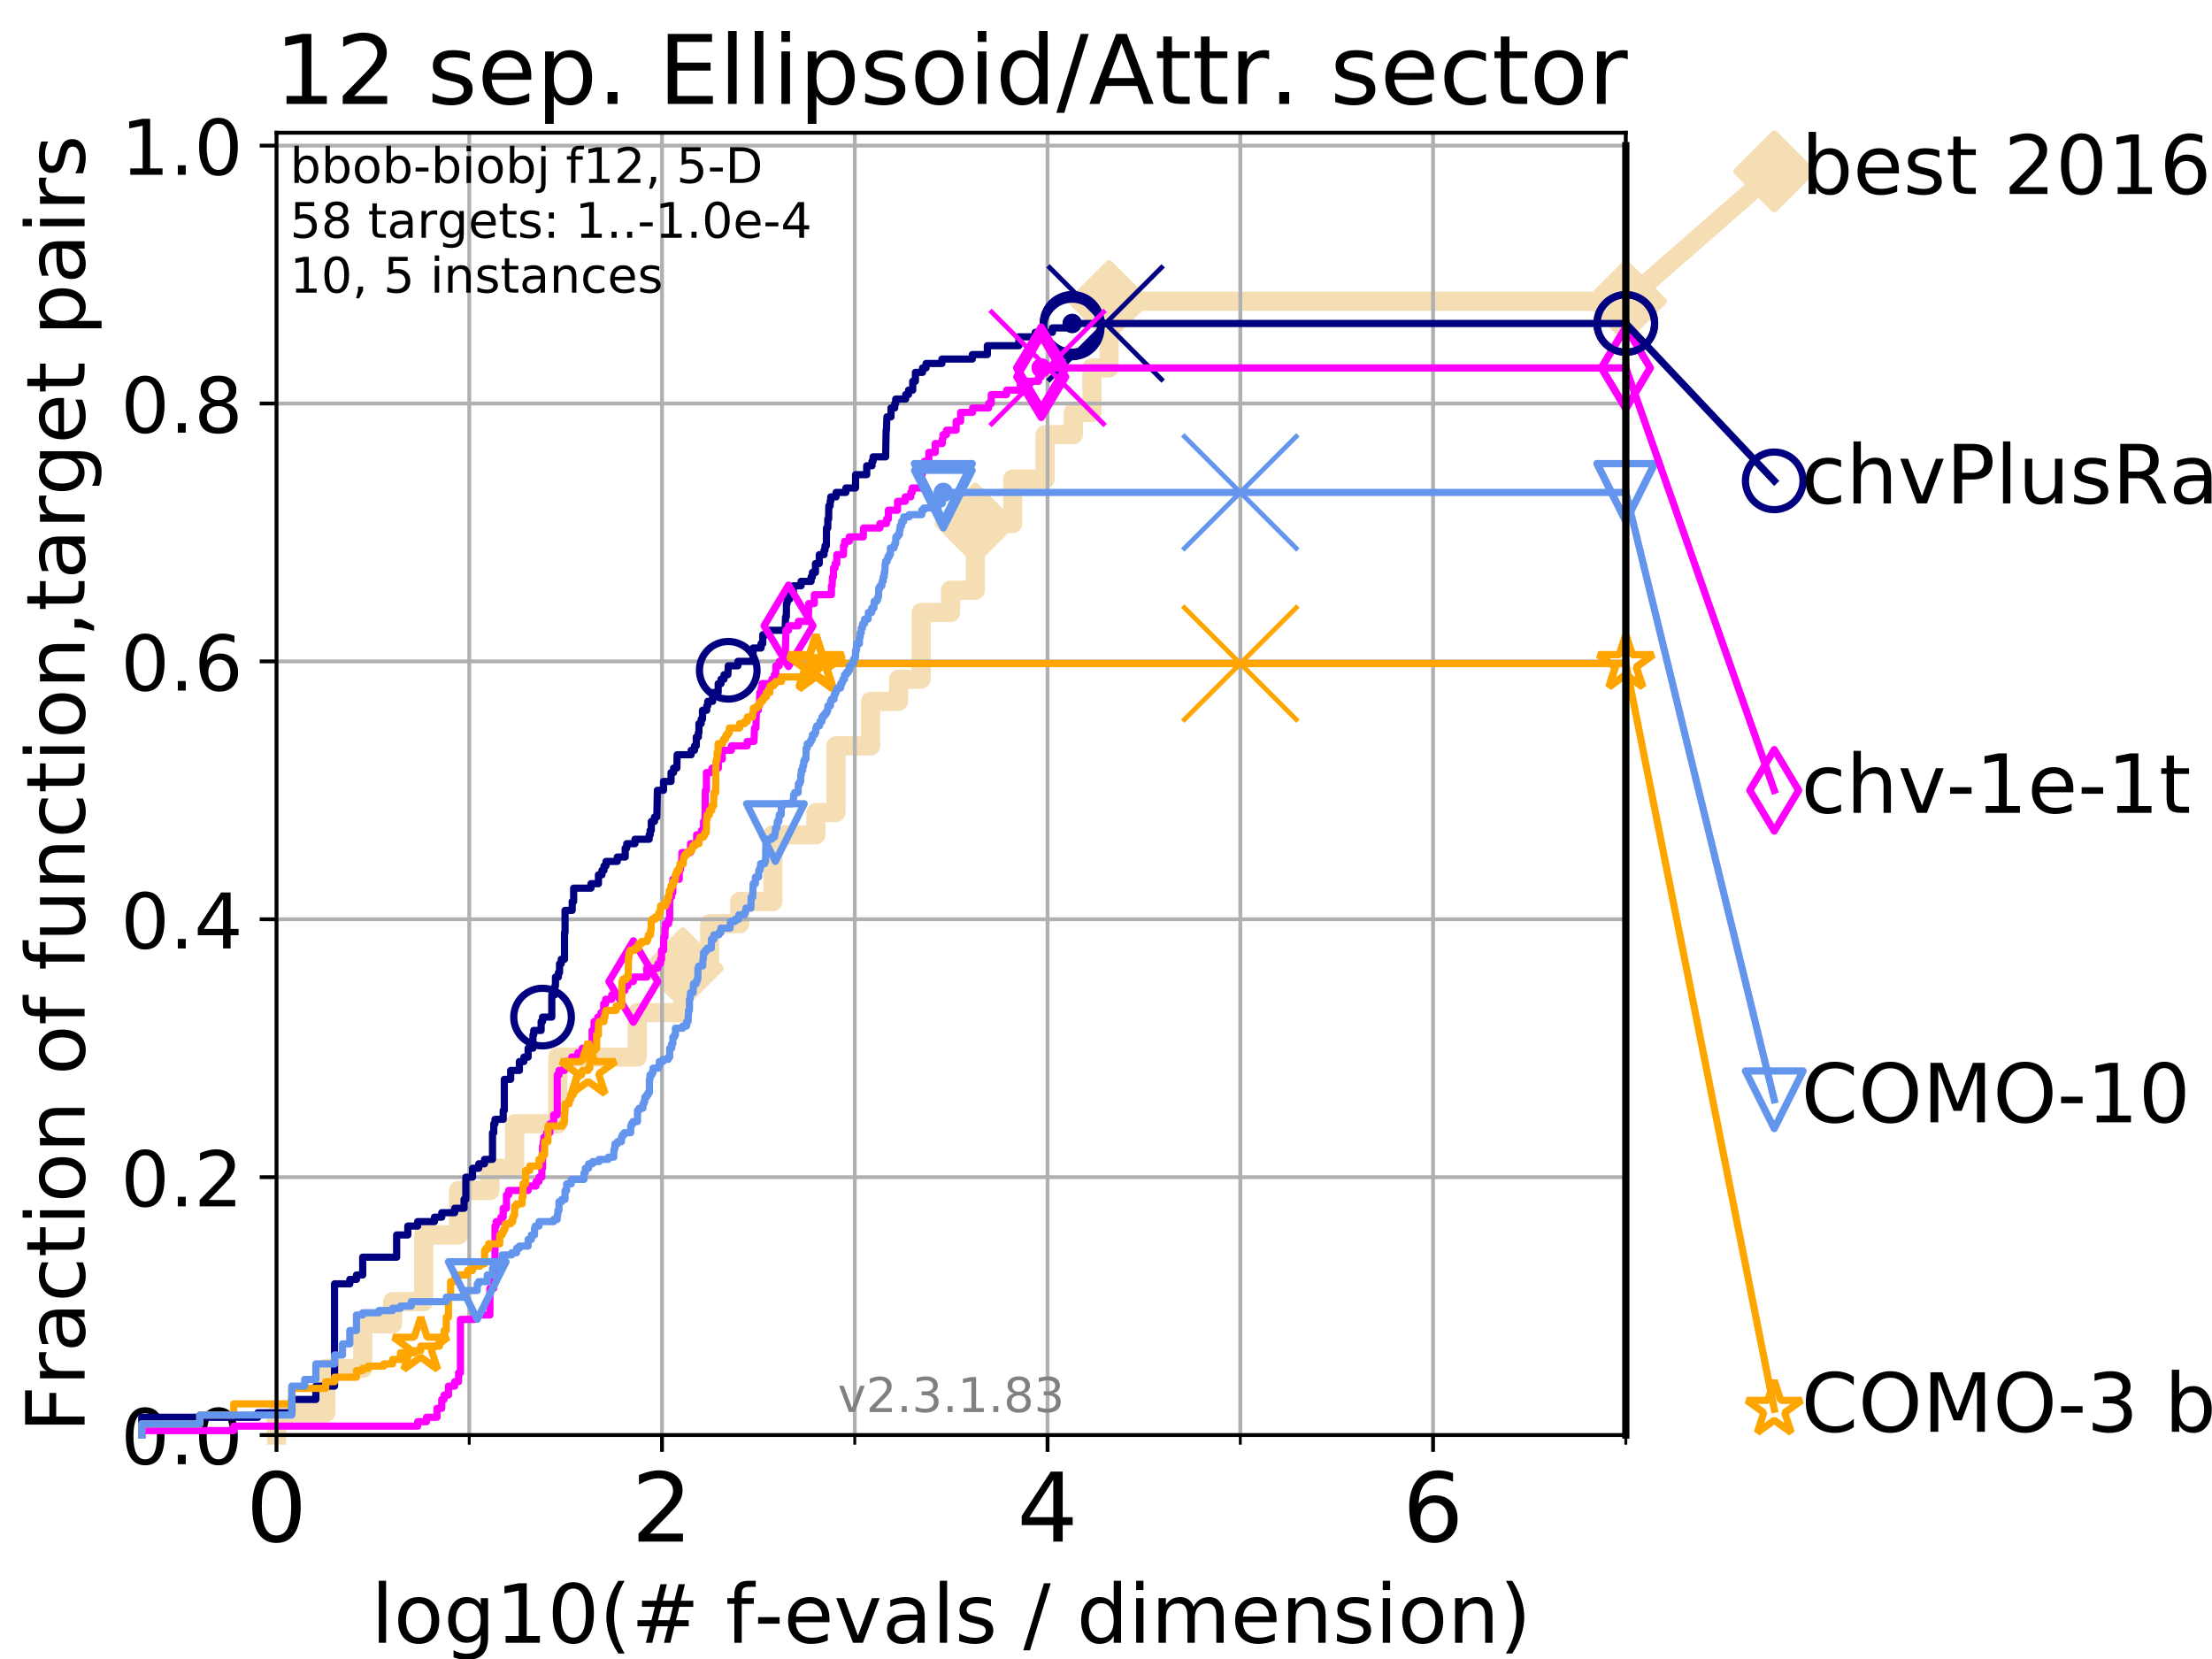 <?xml version="1.0" encoding="utf-8" standalone="no"?>
<!DOCTYPE svg PUBLIC "-//W3C//DTD SVG 1.1//EN"
  "http://www.w3.org/Graphics/SVG/1.1/DTD/svg11.dtd">
<!-- Created with matplotlib (https://matplotlib.org/) -->
<svg height="345.6pt" version="1.1" viewBox="0 0 460.8 345.6" width="460.8pt" xmlns="http://www.w3.org/2000/svg" xmlns:xlink="http://www.w3.org/1999/xlink">
 <defs>
  <style type="text/css">
*{stroke-linecap:butt;stroke-linejoin:round;}
  </style>
 </defs>
 <g id="figure_1">
  <g id="patch_1">
   <path d="M 0 345.6 
L 460.8 345.6 
L 460.8 0 
L 0 0 
z
" style="fill:#ffffff;"/>
  </g>
  <g id="axes_1">
   <g id="patch_2">
    <path d="M 57.6 298.944 
L 338.688 298.944 
L 338.688 27.648 
L 57.6 27.648 
z
" style="fill:#ffffff;"/>
   </g>
   <g id="line2d_1">
    <path d="M 57.6 298.944 
L 57.6 294.313 
L 67.851 294.313 
L 67.851 285.05 
L 75.556 285.05 
L 75.556 275.788 
L 81.776 275.788 
L 81.776 271.157 
L 88.256 271.157 
L 88.256 257.263 
L 95.526 257.263 
L 95.526 248.001 
L 102.06 248.001 
L 102.06 243.37 
L 107.213 243.37 
L 107.213 234.107 
L 116.203 234.107 
L 116.203 220.214 
L 132.754 220.214 
L 132.754 210.951 
L 142.243 210.951 
L 142.243 201.689 
L 147.829 201.689 
L 147.829 192.426 
L 154.098 192.426 
L 154.098 187.795 
L 161.008 187.795 
L 161.008 173.901 
L 169.964 173.901 
L 169.964 169.27 
L 174.136 169.27 
L 174.136 155.377 
L 181.359 155.377 
L 181.359 146.114 
L 187.192 146.114 
L 187.192 141.483 
L 191.9 141.483 
L 191.9 127.589 
L 198.022 127.589 
L 198.022 122.958 
L 203.18 122.958 
L 203.18 109.065 
L 210.963 109.065 
L 210.963 99.802 
L 217.714 99.802 
L 217.714 90.54 
L 223.614 90.54 
L 223.614 85.909 
L 227.48 85.909 
L 227.48 76.646 
L 231.036 76.646 
L 231.036 62.753 
L 338.688 62.753 
" style="fill:none;stroke:#f5deb3;stroke-linecap:square;stroke-width:4;"/>
   </g>
   <g id="line2d_2">
    <defs>
     <path d="M 0 7.778 
L 7.778 0 
L 0 -7.778 
L -7.778 0 
z
" id="m9a1b1d6b6c" style="stroke:#f5deb3;stroke-linejoin:miter;stroke-width:1.5;"/>
    </defs>
    <g>
     <use style="fill:#f5deb3;stroke:#f5deb3;stroke-linejoin:miter;stroke-width:1.5;" x="142.243" xlink:href="#m9a1b1d6b6c" y="201.689"/>
     <use style="fill:#f5deb3;stroke:#f5deb3;stroke-linejoin:miter;stroke-width:1.5;" x="203.18" xlink:href="#m9a1b1d6b6c" y="109.065"/>
     <use style="fill:#f5deb3;stroke:#f5deb3;stroke-linejoin:miter;stroke-width:1.5;" x="231.036" xlink:href="#m9a1b1d6b6c" y="62.753"/>
     <use style="fill:#f5deb3;stroke:#f5deb3;stroke-linejoin:miter;stroke-width:1.5;" x="231.036" xlink:href="#m9a1b1d6b6c" y="62.753"/>
     <use style="fill:#f5deb3;stroke:#f5deb3;stroke-linejoin:miter;stroke-width:1.5;" x="338.688" xlink:href="#m9a1b1d6b6c" y="62.753"/>
    </g>
   </g>
   <g id="line2d_3">
    <path style="fill:none;stroke:#f5deb3;stroke-linecap:square;stroke-width:4;"/>
    <g/>
   </g>
   <g id="line2d_4">
    <path d="M 338.688 62.753 
L 369.608 35.706 
" style="fill:none;stroke:#f5deb3;stroke-linecap:square;stroke-width:4;"/>
    <g>
     <use style="fill:#f5deb3;stroke:#f5deb3;stroke-linejoin:miter;stroke-width:1.5;" x="338.688" xlink:href="#m9a1b1d6b6c" y="62.753"/>
     <use style="fill:#f5deb3;stroke:#f5deb3;stroke-linejoin:miter;stroke-width:1.5;" x="369.608" xlink:href="#m9a1b1d6b6c" y="35.706"/>
    </g>
   </g>
   <g id="matplotlib.axis_1">
    <g id="xtick_1">
     <g id="line2d_5">
      <path clip-path="url(#pd1f976f8ae)" d="M 57.6 298.944 
L 57.6 27.648 
" style="fill:none;stroke:#b0b0b0;stroke-linecap:square;stroke-width:0.8;"/>
     </g>
     <g id="line2d_6">
      <defs>
       <path d="M 0 0 
L 0 3.5 
" id="mc7b54339d6" style="stroke:#000000;stroke-width:0.8;"/>
      </defs>
      <g>
       <use style="stroke:#000000;stroke-width:0.8;" x="57.6" xlink:href="#mc7b54339d6" y="298.944"/>
      </g>
     </g>
     <g id="text_1">
      <!-- 0 -->
      <defs>
       <path d="M 31.781 66.406 
Q 24.172 66.406 20.328 58.906 
Q 16.5 51.422 16.5 36.375 
Q 16.5 21.391 20.328 13.891 
Q 24.172 6.391 31.781 6.391 
Q 39.453 6.391 43.281 13.891 
Q 47.125 21.391 47.125 36.375 
Q 47.125 51.422 43.281 58.906 
Q 39.453 66.406 31.781 66.406 
z
M 31.781 74.219 
Q 44.047 74.219 50.516 64.516 
Q 56.984 54.828 56.984 36.375 
Q 56.984 17.969 50.516 8.266 
Q 44.047 -1.422 31.781 -1.422 
Q 19.531 -1.422 13.062 8.266 
Q 6.594 17.969 6.594 36.375 
Q 6.594 54.828 13.062 64.516 
Q 19.531 74.219 31.781 74.219 
z
" id="DejaVuSans-48"/>
      </defs>
      <g transform="translate(51.237 321.141)scale(0.2 -0.2)">
       <use xlink:href="#DejaVuSans-48"/>
      </g>
     </g>
    </g>
    <g id="xtick_2">
     <g id="line2d_7">
      <path clip-path="url(#pd1f976f8ae)" d="M 137.911 298.944 
L 137.911 27.648 
" style="fill:none;stroke:#b0b0b0;stroke-linecap:square;stroke-width:0.8;"/>
     </g>
     <g id="line2d_8">
      <g>
       <use style="stroke:#000000;stroke-width:0.8;" x="137.911" xlink:href="#mc7b54339d6" y="298.944"/>
      </g>
     </g>
     <g id="text_2">
      <!-- 2 -->
      <defs>
       <path d="M 19.188 8.297 
L 53.609 8.297 
L 53.609 0 
L 7.328 0 
L 7.328 8.297 
Q 12.938 14.109 22.625 23.891 
Q 32.328 33.688 34.812 36.531 
Q 39.547 41.844 41.422 45.531 
Q 43.312 49.219 43.312 52.781 
Q 43.312 58.594 39.234 62.25 
Q 35.156 65.922 28.609 65.922 
Q 23.969 65.922 18.812 64.312 
Q 13.672 62.703 7.812 59.422 
L 7.812 69.391 
Q 13.766 71.781 18.938 73 
Q 24.125 74.219 28.422 74.219 
Q 39.75 74.219 46.484 68.547 
Q 53.219 62.891 53.219 53.422 
Q 53.219 48.922 51.531 44.891 
Q 49.859 40.875 45.406 35.406 
Q 44.188 33.984 37.641 27.219 
Q 31.109 20.453 19.188 8.297 
z
" id="DejaVuSans-50"/>
      </defs>
      <g transform="translate(131.548 321.141)scale(0.2 -0.2)">
       <use xlink:href="#DejaVuSans-50"/>
      </g>
     </g>
    </g>
    <g id="xtick_3">
     <g id="line2d_9">
      <path clip-path="url(#pd1f976f8ae)" d="M 218.222 298.944 
L 218.222 27.648 
" style="fill:none;stroke:#b0b0b0;stroke-linecap:square;stroke-width:0.8;"/>
     </g>
     <g id="line2d_10">
      <g>
       <use style="stroke:#000000;stroke-width:0.8;" x="218.222" xlink:href="#mc7b54339d6" y="298.944"/>
      </g>
     </g>
     <g id="text_3">
      <!-- 4 -->
      <defs>
       <path d="M 37.797 64.312 
L 12.891 25.391 
L 37.797 25.391 
z
M 35.203 72.906 
L 47.609 72.906 
L 47.609 25.391 
L 58.016 25.391 
L 58.016 17.188 
L 47.609 17.188 
L 47.609 0 
L 37.797 0 
L 37.797 17.188 
L 4.891 17.188 
L 4.891 26.703 
z
" id="DejaVuSans-52"/>
      </defs>
      <g transform="translate(211.859 321.141)scale(0.2 -0.2)">
       <use xlink:href="#DejaVuSans-52"/>
      </g>
     </g>
    </g>
    <g id="xtick_4">
     <g id="line2d_11">
      <path clip-path="url(#pd1f976f8ae)" d="M 298.533 298.944 
L 298.533 27.648 
" style="fill:none;stroke:#b0b0b0;stroke-linecap:square;stroke-width:0.8;"/>
     </g>
     <g id="line2d_12">
      <g>
       <use style="stroke:#000000;stroke-width:0.8;" x="298.533" xlink:href="#mc7b54339d6" y="298.944"/>
      </g>
     </g>
     <g id="text_4">
      <!-- 6 -->
      <defs>
       <path d="M 33.016 40.375 
Q 26.375 40.375 22.484 35.828 
Q 18.609 31.297 18.609 23.391 
Q 18.609 15.531 22.484 10.953 
Q 26.375 6.391 33.016 6.391 
Q 39.656 6.391 43.531 10.953 
Q 47.406 15.531 47.406 23.391 
Q 47.406 31.297 43.531 35.828 
Q 39.656 40.375 33.016 40.375 
z
M 52.594 71.297 
L 52.594 62.312 
Q 48.875 64.062 45.094 64.984 
Q 41.312 65.922 37.594 65.922 
Q 27.828 65.922 22.672 59.328 
Q 17.531 52.734 16.797 39.406 
Q 19.672 43.656 24.016 45.922 
Q 28.375 48.188 33.594 48.188 
Q 44.578 48.188 50.953 41.516 
Q 57.328 34.859 57.328 23.391 
Q 57.328 12.156 50.688 5.359 
Q 44.047 -1.422 33.016 -1.422 
Q 20.359 -1.422 13.672 8.266 
Q 6.984 17.969 6.984 36.375 
Q 6.984 53.656 15.188 63.938 
Q 23.391 74.219 37.203 74.219 
Q 40.922 74.219 44.703 73.484 
Q 48.484 72.75 52.594 71.297 
z
" id="DejaVuSans-54"/>
      </defs>
      <g transform="translate(292.17 321.141)scale(0.2 -0.2)">
       <use xlink:href="#DejaVuSans-54"/>
      </g>
     </g>
    </g>
    <g id="xtick_5">
     <g id="line2d_13">
      <path clip-path="url(#pd1f976f8ae)" d="M 97.755 298.944 
L 97.755 27.648 
" style="fill:none;stroke:#b0b0b0;stroke-linecap:square;stroke-width:0.8;"/>
     </g>
     <g id="line2d_14">
      <defs>
       <path d="M 0 0 
L 0 2 
" id="m7047296985" style="stroke:#000000;stroke-width:0.6;"/>
      </defs>
      <g>
       <use style="stroke:#000000;stroke-width:0.6;" x="97.755" xlink:href="#m7047296985" y="298.944"/>
      </g>
     </g>
    </g>
    <g id="xtick_6">
     <g id="line2d_15">
      <path clip-path="url(#pd1f976f8ae)" d="M 178.066 298.944 
L 178.066 27.648 
" style="fill:none;stroke:#b0b0b0;stroke-linecap:square;stroke-width:0.8;"/>
     </g>
     <g id="line2d_16">
      <g>
       <use style="stroke:#000000;stroke-width:0.6;" x="178.066" xlink:href="#m7047296985" y="298.944"/>
      </g>
     </g>
    </g>
    <g id="xtick_7">
     <g id="line2d_17">
      <path clip-path="url(#pd1f976f8ae)" d="M 258.377 298.944 
L 258.377 27.648 
" style="fill:none;stroke:#b0b0b0;stroke-linecap:square;stroke-width:0.8;"/>
     </g>
     <g id="line2d_18">
      <g>
       <use style="stroke:#000000;stroke-width:0.6;" x="258.377" xlink:href="#m7047296985" y="298.944"/>
      </g>
     </g>
    </g>
    <g id="xtick_8">
     <g id="line2d_19">
      <path clip-path="url(#pd1f976f8ae)" d="M 338.688 298.944 
L 338.688 27.648 
" style="fill:none;stroke:#b0b0b0;stroke-linecap:square;stroke-width:0.8;"/>
     </g>
     <g id="line2d_20">
      <g>
       <use style="stroke:#000000;stroke-width:0.6;" x="338.688" xlink:href="#m7047296985" y="298.944"/>
      </g>
     </g>
    </g>
    <g id="text_5">
     <!-- log10(# f-evals / dimension) -->
     <defs>
      <path d="M 9.422 75.984 
L 18.406 75.984 
L 18.406 0 
L 9.422 0 
z
" id="DejaVuSans-108"/>
      <path d="M 30.609 48.391 
Q 23.391 48.391 19.188 42.75 
Q 14.984 37.109 14.984 27.297 
Q 14.984 17.484 19.156 11.844 
Q 23.344 6.203 30.609 6.203 
Q 37.797 6.203 41.984 11.859 
Q 46.188 17.531 46.188 27.297 
Q 46.188 37.016 41.984 42.703 
Q 37.797 48.391 30.609 48.391 
z
M 30.609 56 
Q 42.328 56 49.016 48.375 
Q 55.719 40.766 55.719 27.297 
Q 55.719 13.875 49.016 6.219 
Q 42.328 -1.422 30.609 -1.422 
Q 18.844 -1.422 12.172 6.219 
Q 5.516 13.875 5.516 27.297 
Q 5.516 40.766 12.172 48.375 
Q 18.844 56 30.609 56 
z
" id="DejaVuSans-111"/>
      <path d="M 45.406 27.984 
Q 45.406 37.75 41.375 43.109 
Q 37.359 48.484 30.078 48.484 
Q 22.859 48.484 18.828 43.109 
Q 14.797 37.75 14.797 27.984 
Q 14.797 18.266 18.828 12.891 
Q 22.859 7.516 30.078 7.516 
Q 37.359 7.516 41.375 12.891 
Q 45.406 18.266 45.406 27.984 
z
M 54.391 6.781 
Q 54.391 -7.172 48.188 -13.984 
Q 42 -20.797 29.203 -20.797 
Q 24.469 -20.797 20.266 -20.094 
Q 16.062 -19.391 12.109 -17.922 
L 12.109 -9.188 
Q 16.062 -11.328 19.922 -12.344 
Q 23.781 -13.375 27.781 -13.375 
Q 36.625 -13.375 41.016 -8.766 
Q 45.406 -4.156 45.406 5.172 
L 45.406 9.625 
Q 42.625 4.781 38.281 2.391 
Q 33.938 0 27.875 0 
Q 17.828 0 11.672 7.656 
Q 5.516 15.328 5.516 27.984 
Q 5.516 40.672 11.672 48.328 
Q 17.828 56 27.875 56 
Q 33.938 56 38.281 53.609 
Q 42.625 51.219 45.406 46.391 
L 45.406 54.688 
L 54.391 54.688 
z
" id="DejaVuSans-103"/>
      <path d="M 12.406 8.297 
L 28.516 8.297 
L 28.516 63.922 
L 10.984 60.406 
L 10.984 69.391 
L 28.422 72.906 
L 38.281 72.906 
L 38.281 8.297 
L 54.391 8.297 
L 54.391 0 
L 12.406 0 
z
" id="DejaVuSans-49"/>
      <path d="M 31 75.875 
Q 24.469 64.656 21.281 53.656 
Q 18.109 42.672 18.109 31.391 
Q 18.109 20.125 21.312 9.062 
Q 24.516 -2 31 -13.188 
L 23.188 -13.188 
Q 15.875 -1.703 12.234 9.375 
Q 8.594 20.453 8.594 31.391 
Q 8.594 42.281 12.203 53.312 
Q 15.828 64.359 23.188 75.875 
z
" id="DejaVuSans-40"/>
      <path d="M 51.125 44 
L 36.922 44 
L 32.812 27.688 
L 47.125 27.688 
z
M 43.797 71.781 
L 38.719 51.516 
L 52.984 51.516 
L 58.109 71.781 
L 65.922 71.781 
L 60.891 51.516 
L 76.125 51.516 
L 76.125 44 
L 58.984 44 
L 54.984 27.688 
L 70.516 27.688 
L 70.516 20.219 
L 53.078 20.219 
L 48 0 
L 40.188 0 
L 45.219 20.219 
L 30.906 20.219 
L 25.875 0 
L 18.016 0 
L 23.094 20.219 
L 7.719 20.219 
L 7.719 27.688 
L 24.906 27.688 
L 29 44 
L 13.281 44 
L 13.281 51.516 
L 30.906 51.516 
L 35.891 71.781 
z
" id="DejaVuSans-35"/>
      <path id="DejaVuSans-32"/>
      <path d="M 37.109 75.984 
L 37.109 68.5 
L 28.516 68.5 
Q 23.688 68.5 21.797 66.547 
Q 19.922 64.594 19.922 59.516 
L 19.922 54.688 
L 34.719 54.688 
L 34.719 47.703 
L 19.922 47.703 
L 19.922 0 
L 10.891 0 
L 10.891 47.703 
L 2.297 47.703 
L 2.297 54.688 
L 10.891 54.688 
L 10.891 58.5 
Q 10.891 67.625 15.141 71.797 
Q 19.391 75.984 28.609 75.984 
z
" id="DejaVuSans-102"/>
      <path d="M 4.891 31.391 
L 31.203 31.391 
L 31.203 23.391 
L 4.891 23.391 
z
" id="DejaVuSans-45"/>
      <path d="M 56.203 29.594 
L 56.203 25.203 
L 14.891 25.203 
Q 15.484 15.922 20.484 11.062 
Q 25.484 6.203 34.422 6.203 
Q 39.594 6.203 44.453 7.469 
Q 49.312 8.734 54.109 11.281 
L 54.109 2.781 
Q 49.266 0.734 44.188 -0.344 
Q 39.109 -1.422 33.891 -1.422 
Q 20.797 -1.422 13.156 6.188 
Q 5.516 13.812 5.516 26.812 
Q 5.516 40.234 12.766 48.109 
Q 20.016 56 32.328 56 
Q 43.359 56 49.781 48.891 
Q 56.203 41.797 56.203 29.594 
z
M 47.219 32.234 
Q 47.125 39.594 43.094 43.984 
Q 39.062 48.391 32.422 48.391 
Q 24.906 48.391 20.391 44.141 
Q 15.875 39.891 15.188 32.172 
z
" id="DejaVuSans-101"/>
      <path d="M 2.984 54.688 
L 12.5 54.688 
L 29.594 8.797 
L 46.688 54.688 
L 56.203 54.688 
L 35.688 0 
L 23.484 0 
z
" id="DejaVuSans-118"/>
      <path d="M 34.281 27.484 
Q 23.391 27.484 19.188 25 
Q 14.984 22.516 14.984 16.5 
Q 14.984 11.719 18.141 8.906 
Q 21.297 6.109 26.703 6.109 
Q 34.188 6.109 38.703 11.406 
Q 43.219 16.703 43.219 25.484 
L 43.219 27.484 
z
M 52.203 31.203 
L 52.203 0 
L 43.219 0 
L 43.219 8.297 
Q 40.141 3.328 35.547 0.953 
Q 30.953 -1.422 24.312 -1.422 
Q 15.922 -1.422 10.953 3.297 
Q 6 8.016 6 15.922 
Q 6 25.141 12.172 29.828 
Q 18.359 34.516 30.609 34.516 
L 43.219 34.516 
L 43.219 35.406 
Q 43.219 41.609 39.141 45 
Q 35.062 48.391 27.688 48.391 
Q 23 48.391 18.547 47.266 
Q 14.109 46.141 10.016 43.891 
L 10.016 52.203 
Q 14.938 54.109 19.578 55.047 
Q 24.219 56 28.609 56 
Q 40.484 56 46.344 49.844 
Q 52.203 43.703 52.203 31.203 
z
" id="DejaVuSans-97"/>
      <path d="M 44.281 53.078 
L 44.281 44.578 
Q 40.484 46.531 36.375 47.5 
Q 32.281 48.484 27.875 48.484 
Q 21.188 48.484 17.844 46.438 
Q 14.5 44.391 14.5 40.281 
Q 14.5 37.156 16.891 35.375 
Q 19.281 33.594 26.516 31.984 
L 29.594 31.297 
Q 39.156 29.25 43.188 25.516 
Q 47.219 21.781 47.219 15.094 
Q 47.219 7.469 41.188 3.016 
Q 35.156 -1.422 24.609 -1.422 
Q 20.219 -1.422 15.453 -0.562 
Q 10.688 0.297 5.422 2 
L 5.422 11.281 
Q 10.406 8.688 15.234 7.391 
Q 20.062 6.109 24.812 6.109 
Q 31.156 6.109 34.562 8.281 
Q 37.984 10.453 37.984 14.406 
Q 37.984 18.062 35.516 20.016 
Q 33.062 21.969 24.703 23.781 
L 21.578 24.516 
Q 13.234 26.266 9.516 29.906 
Q 5.812 33.547 5.812 39.891 
Q 5.812 47.609 11.281 51.797 
Q 16.75 56 26.812 56 
Q 31.781 56 36.172 55.266 
Q 40.578 54.547 44.281 53.078 
z
" id="DejaVuSans-115"/>
      <path d="M 25.391 72.906 
L 33.688 72.906 
L 8.297 -9.281 
L 0 -9.281 
z
" id="DejaVuSans-47"/>
      <path d="M 45.406 46.391 
L 45.406 75.984 
L 54.391 75.984 
L 54.391 0 
L 45.406 0 
L 45.406 8.203 
Q 42.578 3.328 38.25 0.953 
Q 33.938 -1.422 27.875 -1.422 
Q 17.969 -1.422 11.734 6.484 
Q 5.516 14.406 5.516 27.297 
Q 5.516 40.188 11.734 48.094 
Q 17.969 56 27.875 56 
Q 33.938 56 38.25 53.625 
Q 42.578 51.266 45.406 46.391 
z
M 14.797 27.297 
Q 14.797 17.391 18.875 11.75 
Q 22.953 6.109 30.078 6.109 
Q 37.203 6.109 41.297 11.75 
Q 45.406 17.391 45.406 27.297 
Q 45.406 37.203 41.297 42.844 
Q 37.203 48.484 30.078 48.484 
Q 22.953 48.484 18.875 42.844 
Q 14.797 37.203 14.797 27.297 
z
" id="DejaVuSans-100"/>
      <path d="M 9.422 54.688 
L 18.406 54.688 
L 18.406 0 
L 9.422 0 
z
M 9.422 75.984 
L 18.406 75.984 
L 18.406 64.594 
L 9.422 64.594 
z
" id="DejaVuSans-105"/>
      <path d="M 52 44.188 
Q 55.375 50.25 60.062 53.125 
Q 64.75 56 71.094 56 
Q 79.641 56 84.281 50.016 
Q 88.922 44.047 88.922 33.016 
L 88.922 0 
L 79.891 0 
L 79.891 32.719 
Q 79.891 40.578 77.094 44.375 
Q 74.312 48.188 68.609 48.188 
Q 61.625 48.188 57.562 43.547 
Q 53.516 38.922 53.516 30.906 
L 53.516 0 
L 44.484 0 
L 44.484 32.719 
Q 44.484 40.625 41.703 44.406 
Q 38.922 48.188 33.109 48.188 
Q 26.219 48.188 22.156 43.531 
Q 18.109 38.875 18.109 30.906 
L 18.109 0 
L 9.078 0 
L 9.078 54.688 
L 18.109 54.688 
L 18.109 46.188 
Q 21.188 51.219 25.484 53.609 
Q 29.781 56 35.688 56 
Q 41.656 56 45.828 52.969 
Q 50 49.953 52 44.188 
z
" id="DejaVuSans-109"/>
      <path d="M 54.891 33.016 
L 54.891 0 
L 45.906 0 
L 45.906 32.719 
Q 45.906 40.484 42.875 44.328 
Q 39.844 48.188 33.797 48.188 
Q 26.516 48.188 22.312 43.547 
Q 18.109 38.922 18.109 30.906 
L 18.109 0 
L 9.078 0 
L 9.078 54.688 
L 18.109 54.688 
L 18.109 46.188 
Q 21.344 51.125 25.703 53.562 
Q 30.078 56 35.797 56 
Q 45.219 56 50.047 50.172 
Q 54.891 44.344 54.891 33.016 
z
" id="DejaVuSans-110"/>
      <path d="M 8.016 75.875 
L 15.828 75.875 
Q 23.141 64.359 26.781 53.312 
Q 30.422 42.281 30.422 31.391 
Q 30.422 20.453 26.781 9.375 
Q 23.141 -1.703 15.828 -13.188 
L 8.016 -13.188 
Q 14.5 -2 17.703 9.062 
Q 20.906 20.125 20.906 31.391 
Q 20.906 42.672 17.703 53.656 
Q 14.5 64.656 8.016 75.875 
z
" id="DejaVuSans-41"/>
     </defs>
     <g transform="translate(77.303 342.218)scale(0.17 -0.17)">
      <use xlink:href="#DejaVuSans-108"/>
      <use x="27.783" xlink:href="#DejaVuSans-111"/>
      <use x="88.965" xlink:href="#DejaVuSans-103"/>
      <use x="152.441" xlink:href="#DejaVuSans-49"/>
      <use x="216.064" xlink:href="#DejaVuSans-48"/>
      <use x="279.688" xlink:href="#DejaVuSans-40"/>
      <use x="318.701" xlink:href="#DejaVuSans-35"/>
      <use x="402.49" xlink:href="#DejaVuSans-32"/>
      <use x="434.277" xlink:href="#DejaVuSans-102"/>
      <use x="469.404" xlink:href="#DejaVuSans-45"/>
      <use x="505.488" xlink:href="#DejaVuSans-101"/>
      <use x="567.012" xlink:href="#DejaVuSans-118"/>
      <use x="626.191" xlink:href="#DejaVuSans-97"/>
      <use x="687.471" xlink:href="#DejaVuSans-108"/>
      <use x="715.254" xlink:href="#DejaVuSans-115"/>
      <use x="767.354" xlink:href="#DejaVuSans-32"/>
      <use x="799.141" xlink:href="#DejaVuSans-47"/>
      <use x="832.832" xlink:href="#DejaVuSans-32"/>
      <use x="864.619" xlink:href="#DejaVuSans-100"/>
      <use x="928.096" xlink:href="#DejaVuSans-105"/>
      <use x="955.879" xlink:href="#DejaVuSans-109"/>
      <use x="1053.291" xlink:href="#DejaVuSans-101"/>
      <use x="1114.814" xlink:href="#DejaVuSans-110"/>
      <use x="1178.193" xlink:href="#DejaVuSans-115"/>
      <use x="1230.293" xlink:href="#DejaVuSans-105"/>
      <use x="1258.076" xlink:href="#DejaVuSans-111"/>
      <use x="1319.258" xlink:href="#DejaVuSans-110"/>
      <use x="1382.637" xlink:href="#DejaVuSans-41"/>
     </g>
    </g>
   </g>
   <g id="matplotlib.axis_2">
    <g id="ytick_1">
     <g id="line2d_21">
      <path clip-path="url(#pd1f976f8ae)" d="M 57.6 298.944 
L 338.688 298.944 
" style="fill:none;stroke:#b0b0b0;stroke-linecap:square;stroke-width:0.8;"/>
     </g>
     <g id="line2d_22">
      <defs>
       <path d="M 0 0 
L -3.5 0 
" id="me327ea3cc3" style="stroke:#000000;stroke-width:0.8;"/>
      </defs>
      <g>
       <use style="stroke:#000000;stroke-width:0.8;" x="57.6" xlink:href="#me327ea3cc3" y="298.944"/>
      </g>
     </g>
     <g id="text_6">
      <!-- 0.0 -->
      <defs>
       <path d="M 10.688 12.406 
L 21 12.406 
L 21 0 
L 10.688 0 
z
" id="DejaVuSans-46"/>
      </defs>
      <g transform="translate(25.155 305.023)scale(0.16 -0.16)">
       <use xlink:href="#DejaVuSans-48"/>
       <use x="63.623" xlink:href="#DejaVuSans-46"/>
       <use x="95.41" xlink:href="#DejaVuSans-48"/>
      </g>
     </g>
    </g>
    <g id="ytick_2">
     <g id="line2d_23">
      <path clip-path="url(#pd1f976f8ae)" d="M 57.6 245.222 
L 338.688 245.222 
" style="fill:none;stroke:#b0b0b0;stroke-linecap:square;stroke-width:0.8;"/>
     </g>
     <g id="line2d_24">
      <g>
       <use style="stroke:#000000;stroke-width:0.8;" x="57.6" xlink:href="#me327ea3cc3" y="245.222"/>
      </g>
     </g>
     <g id="text_7">
      <!-- 0.2 -->
      <g transform="translate(25.155 251.301)scale(0.16 -0.16)">
       <use xlink:href="#DejaVuSans-48"/>
       <use x="63.623" xlink:href="#DejaVuSans-46"/>
       <use x="95.41" xlink:href="#DejaVuSans-50"/>
      </g>
     </g>
    </g>
    <g id="ytick_3">
     <g id="line2d_25">
      <path clip-path="url(#pd1f976f8ae)" d="M 57.6 191.5 
L 338.688 191.5 
" style="fill:none;stroke:#b0b0b0;stroke-linecap:square;stroke-width:0.8;"/>
     </g>
     <g id="line2d_26">
      <g>
       <use style="stroke:#000000;stroke-width:0.8;" x="57.6" xlink:href="#me327ea3cc3" y="191.5"/>
      </g>
     </g>
     <g id="text_8">
      <!-- 0.4 -->
      <g transform="translate(25.155 197.579)scale(0.16 -0.16)">
       <use xlink:href="#DejaVuSans-48"/>
       <use x="63.623" xlink:href="#DejaVuSans-46"/>
       <use x="95.41" xlink:href="#DejaVuSans-52"/>
      </g>
     </g>
    </g>
    <g id="ytick_4">
     <g id="line2d_27">
      <path clip-path="url(#pd1f976f8ae)" d="M 57.6 137.778 
L 338.688 137.778 
" style="fill:none;stroke:#b0b0b0;stroke-linecap:square;stroke-width:0.8;"/>
     </g>
     <g id="line2d_28">
      <g>
       <use style="stroke:#000000;stroke-width:0.8;" x="57.6" xlink:href="#me327ea3cc3" y="137.778"/>
      </g>
     </g>
     <g id="text_9">
      <!-- 0.6 -->
      <g transform="translate(25.155 143.857)scale(0.16 -0.16)">
       <use xlink:href="#DejaVuSans-48"/>
       <use x="63.623" xlink:href="#DejaVuSans-46"/>
       <use x="95.41" xlink:href="#DejaVuSans-54"/>
      </g>
     </g>
    </g>
    <g id="ytick_5">
     <g id="line2d_29">
      <path clip-path="url(#pd1f976f8ae)" d="M 57.6 84.056 
L 338.688 84.056 
" style="fill:none;stroke:#b0b0b0;stroke-linecap:square;stroke-width:0.8;"/>
     </g>
     <g id="line2d_30">
      <g>
       <use style="stroke:#000000;stroke-width:0.8;" x="57.6" xlink:href="#me327ea3cc3" y="84.056"/>
      </g>
     </g>
     <g id="text_10">
      <!-- 0.8 -->
      <defs>
       <path d="M 31.781 34.625 
Q 24.75 34.625 20.719 30.859 
Q 16.703 27.094 16.703 20.516 
Q 16.703 13.922 20.719 10.156 
Q 24.75 6.391 31.781 6.391 
Q 38.812 6.391 42.859 10.172 
Q 46.922 13.969 46.922 20.516 
Q 46.922 27.094 42.891 30.859 
Q 38.875 34.625 31.781 34.625 
z
M 21.922 38.812 
Q 15.578 40.375 12.031 44.719 
Q 8.5 49.078 8.5 55.328 
Q 8.5 64.062 14.719 69.141 
Q 20.953 74.219 31.781 74.219 
Q 42.672 74.219 48.875 69.141 
Q 55.078 64.062 55.078 55.328 
Q 55.078 49.078 51.531 44.719 
Q 48 40.375 41.703 38.812 
Q 48.828 37.156 52.797 32.312 
Q 56.781 27.484 56.781 20.516 
Q 56.781 9.906 50.312 4.234 
Q 43.844 -1.422 31.781 -1.422 
Q 19.734 -1.422 13.25 4.234 
Q 6.781 9.906 6.781 20.516 
Q 6.781 27.484 10.781 32.312 
Q 14.797 37.156 21.922 38.812 
z
M 18.312 54.391 
Q 18.312 48.734 21.844 45.562 
Q 25.391 42.391 31.781 42.391 
Q 38.141 42.391 41.719 45.562 
Q 45.312 48.734 45.312 54.391 
Q 45.312 60.062 41.719 63.234 
Q 38.141 66.406 31.781 66.406 
Q 25.391 66.406 21.844 63.234 
Q 18.312 60.062 18.312 54.391 
z
" id="DejaVuSans-56"/>
      </defs>
      <g transform="translate(25.155 90.135)scale(0.16 -0.16)">
       <use xlink:href="#DejaVuSans-48"/>
       <use x="63.623" xlink:href="#DejaVuSans-46"/>
       <use x="95.41" xlink:href="#DejaVuSans-56"/>
      </g>
     </g>
    </g>
    <g id="ytick_6">
     <g id="line2d_31">
      <path clip-path="url(#pd1f976f8ae)" d="M 57.6 30.334 
L 338.688 30.334 
" style="fill:none;stroke:#b0b0b0;stroke-linecap:square;stroke-width:0.8;"/>
     </g>
     <g id="line2d_32">
      <g>
       <use style="stroke:#000000;stroke-width:0.8;" x="57.6" xlink:href="#me327ea3cc3" y="30.334"/>
      </g>
     </g>
     <g id="text_11">
      <!-- 1.0 -->
      <g transform="translate(25.155 36.413)scale(0.16 -0.16)">
       <use xlink:href="#DejaVuSans-49"/>
       <use x="63.623" xlink:href="#DejaVuSans-46"/>
       <use x="95.41" xlink:href="#DejaVuSans-48"/>
      </g>
     </g>
    </g>
    <g id="text_12">
     <!-- Fraction of function,target pairs -->
     <defs>
      <path d="M 9.812 72.906 
L 51.703 72.906 
L 51.703 64.594 
L 19.672 64.594 
L 19.672 43.109 
L 48.578 43.109 
L 48.578 34.812 
L 19.672 34.812 
L 19.672 0 
L 9.812 0 
z
" id="DejaVuSans-70"/>
      <path d="M 41.109 46.297 
Q 39.594 47.172 37.812 47.578 
Q 36.031 48 33.891 48 
Q 26.266 48 22.188 43.047 
Q 18.109 38.094 18.109 28.812 
L 18.109 0 
L 9.078 0 
L 9.078 54.688 
L 18.109 54.688 
L 18.109 46.188 
Q 20.953 51.172 25.484 53.578 
Q 30.031 56 36.531 56 
Q 37.453 56 38.578 55.875 
Q 39.703 55.766 41.062 55.516 
z
" id="DejaVuSans-114"/>
      <path d="M 48.781 52.594 
L 48.781 44.188 
Q 44.969 46.297 41.141 47.344 
Q 37.312 48.391 33.406 48.391 
Q 24.656 48.391 19.812 42.844 
Q 14.984 37.312 14.984 27.297 
Q 14.984 17.281 19.812 11.734 
Q 24.656 6.203 33.406 6.203 
Q 37.312 6.203 41.141 7.25 
Q 44.969 8.297 48.781 10.406 
L 48.781 2.094 
Q 45.016 0.344 40.984 -0.531 
Q 36.969 -1.422 32.422 -1.422 
Q 20.062 -1.422 12.781 6.344 
Q 5.516 14.109 5.516 27.297 
Q 5.516 40.672 12.859 48.328 
Q 20.219 56 33.016 56 
Q 37.156 56 41.109 55.141 
Q 45.062 54.297 48.781 52.594 
z
" id="DejaVuSans-99"/>
      <path d="M 18.312 70.219 
L 18.312 54.688 
L 36.812 54.688 
L 36.812 47.703 
L 18.312 47.703 
L 18.312 18.016 
Q 18.312 11.328 20.141 9.422 
Q 21.969 7.516 27.594 7.516 
L 36.812 7.516 
L 36.812 0 
L 27.594 0 
Q 17.188 0 13.234 3.875 
Q 9.281 7.766 9.281 18.016 
L 9.281 47.703 
L 2.688 47.703 
L 2.688 54.688 
L 9.281 54.688 
L 9.281 70.219 
z
" id="DejaVuSans-116"/>
      <path d="M 8.5 21.578 
L 8.5 54.688 
L 17.484 54.688 
L 17.484 21.922 
Q 17.484 14.156 20.5 10.266 
Q 23.531 6.391 29.594 6.391 
Q 36.859 6.391 41.078 11.031 
Q 45.312 15.672 45.312 23.688 
L 45.312 54.688 
L 54.297 54.688 
L 54.297 0 
L 45.312 0 
L 45.312 8.406 
Q 42.047 3.422 37.719 1 
Q 33.406 -1.422 27.688 -1.422 
Q 18.266 -1.422 13.375 4.438 
Q 8.5 10.297 8.5 21.578 
z
M 31.109 56 
z
" id="DejaVuSans-117"/>
      <path d="M 11.719 12.406 
L 22.016 12.406 
L 22.016 4 
L 14.016 -11.625 
L 7.719 -11.625 
L 11.719 4 
z
" id="DejaVuSans-44"/>
      <path d="M 18.109 8.203 
L 18.109 -20.797 
L 9.078 -20.797 
L 9.078 54.688 
L 18.109 54.688 
L 18.109 46.391 
Q 20.953 51.266 25.266 53.625 
Q 29.594 56 35.594 56 
Q 45.562 56 51.781 48.094 
Q 58.016 40.188 58.016 27.297 
Q 58.016 14.406 51.781 6.484 
Q 45.562 -1.422 35.594 -1.422 
Q 29.594 -1.422 25.266 0.953 
Q 20.953 3.328 18.109 8.203 
z
M 48.688 27.297 
Q 48.688 37.203 44.609 42.844 
Q 40.531 48.484 33.406 48.484 
Q 26.266 48.484 22.188 42.844 
Q 18.109 37.203 18.109 27.297 
Q 18.109 17.391 22.188 11.75 
Q 26.266 6.109 33.406 6.109 
Q 40.531 6.109 44.609 11.75 
Q 48.688 17.391 48.688 27.297 
z
" id="DejaVuSans-112"/>
     </defs>
     <g transform="translate(17.62 298.435)rotate(-90)scale(0.17 -0.17)">
      <use xlink:href="#DejaVuSans-70"/>
      <use x="57.41" xlink:href="#DejaVuSans-114"/>
      <use x="98.523" xlink:href="#DejaVuSans-97"/>
      <use x="159.803" xlink:href="#DejaVuSans-99"/>
      <use x="214.783" xlink:href="#DejaVuSans-116"/>
      <use x="253.992" xlink:href="#DejaVuSans-105"/>
      <use x="281.775" xlink:href="#DejaVuSans-111"/>
      <use x="342.957" xlink:href="#DejaVuSans-110"/>
      <use x="406.336" xlink:href="#DejaVuSans-32"/>
      <use x="438.123" xlink:href="#DejaVuSans-111"/>
      <use x="499.305" xlink:href="#DejaVuSans-102"/>
      <use x="534.51" xlink:href="#DejaVuSans-32"/>
      <use x="566.297" xlink:href="#DejaVuSans-102"/>
      <use x="601.502" xlink:href="#DejaVuSans-117"/>
      <use x="664.881" xlink:href="#DejaVuSans-110"/>
      <use x="728.26" xlink:href="#DejaVuSans-99"/>
      <use x="783.24" xlink:href="#DejaVuSans-116"/>
      <use x="822.449" xlink:href="#DejaVuSans-105"/>
      <use x="850.232" xlink:href="#DejaVuSans-111"/>
      <use x="911.414" xlink:href="#DejaVuSans-110"/>
      <use x="974.793" xlink:href="#DejaVuSans-44"/>
      <use x="1006.58" xlink:href="#DejaVuSans-116"/>
      <use x="1045.789" xlink:href="#DejaVuSans-97"/>
      <use x="1107.068" xlink:href="#DejaVuSans-114"/>
      <use x="1148.166" xlink:href="#DejaVuSans-103"/>
      <use x="1211.643" xlink:href="#DejaVuSans-101"/>
      <use x="1273.166" xlink:href="#DejaVuSans-116"/>
      <use x="1312.375" xlink:href="#DejaVuSans-32"/>
      <use x="1344.162" xlink:href="#DejaVuSans-112"/>
      <use x="1407.639" xlink:href="#DejaVuSans-97"/>
      <use x="1468.918" xlink:href="#DejaVuSans-105"/>
      <use x="1496.701" xlink:href="#DejaVuSans-114"/>
      <use x="1537.814" xlink:href="#DejaVuSans-115"/>
     </g>
    </g>
   </g>
   <g id="line2d_33">
    <defs>
     <path d="M 0 1.5 
C 0.398 1.5 0.779 1.342 1.061 1.061 
C 1.342 0.779 1.5 0.398 1.5 0 
C 1.5 -0.398 1.342 -0.779 1.061 -1.061 
C 0.779 -1.342 0.398 -1.5 0 -1.5 
C -0.398 -1.5 -0.779 -1.342 -1.061 -1.061 
C -1.342 -0.779 -1.5 -0.398 -1.5 0 
C -1.5 0.398 -1.342 0.779 -1.061 1.061 
C -0.779 1.342 -0.398 1.5 0 1.5 
z
" id="ma8cc7bbc86" style="stroke:#f5deb3;"/>
    </defs>
    <g>
     <use style="fill:#f5deb3;stroke:#f5deb3;" x="231.036" xlink:href="#ma8cc7bbc86" y="62.753"/>
     <use style="fill:#f5deb3;stroke:#f5deb3;" x="231.036" xlink:href="#ma8cc7bbc86" y="62.753"/>
    </g>
   </g>
   <g id="line2d_34">
    <defs>
     <path d="M 0 1.5 
C 0.398 1.5 0.779 1.342 1.061 1.061 
C 1.342 0.779 1.5 0.398 1.5 0 
C 1.5 -0.398 1.342 -0.779 1.061 -1.061 
C 0.779 -1.342 0.398 -1.5 0 -1.5 
C -0.398 -1.5 -0.779 -1.342 -1.061 -1.061 
C -1.342 -0.779 -1.5 -0.398 -1.5 0 
C -1.5 0.398 -1.342 0.779 -1.061 1.061 
C -0.779 1.342 -0.398 1.5 0 1.5 
z
" id="mbb7e02ac5d" style="stroke:#000080;"/>
    </defs>
    <g>
     <use style="fill:#000080;stroke:#000080;" x="223.348" xlink:href="#mbb7e02ac5d" y="67.384"/>
     <use style="fill:#000080;stroke:#000080;" x="223.348" xlink:href="#mbb7e02ac5d" y="67.384"/>
    </g>
   </g>
   <g id="line2d_35">
    <path d="M 29.533 298.944 
L 29.533 295.239 
L 53.709 295.239 
L 53.709 294.313 
L 60.78 294.313 
L 60.78 291.534 
L 65.797 291.534 
L 65.797 288.755 
L 69.688 288.755 
L 69.688 267.452 
L 72.868 267.452 
L 72.868 266.526 
L 74.263 266.526 
L 74.263 265.599 
L 75.556 265.599 
L 75.556 261.894 
L 82.627 261.894 
L 82.627 257.263 
L 84.956 257.263 
L 84.956 255.411 
L 87.01 255.411 
L 87.01 254.484 
L 90.509 254.484 
L 90.509 253.558 
L 92.027 253.558 
L 92.027 252.632 
L 94.715 252.632 
L 94.715 251.706 
L 96.676 251.706 
L 96.676 249.853 
L 97.044 249.853 
L 97.044 245.222 
L 98.439 245.222 
L 98.439 243.37 
L 99.732 243.37 
L 99.732 242.443 
L 100.935 242.443 
L 100.935 241.517 
L 102.597 241.517 
L 102.597 235.96 
L 102.859 235.96 
L 102.859 234.107 
L 103.118 234.107 
L 103.118 233.181 
L 104.826 233.181 
L 104.826 231.328 
L 105.057 231.328 
L 105.057 224.845 
L 106.383 224.845 
L 106.383 222.992 
L 108.199 222.992 
L 108.199 221.14 
L 109.132 221.14 
L 109.132 220.214 
L 110.017 220.214 
L 110.017 218.361 
L 111.023 218.361 
L 111.023 215.582 
L 111.186 215.582 
L 111.186 214.656 
L 112.73 214.656 
L 112.73 212.804 
L 113.023 212.804 
L 113.023 211.877 
L 114.947 211.877 
L 114.947 207.246 
L 115.586 207.246 
L 115.586 205.394 
L 115.711 205.394 
L 115.711 203.541 
L 116.323 203.541 
L 116.323 202.615 
L 116.562 202.615 
L 116.562 200.762 
L 116.914 200.762 
L 116.914 199.836 
L 117.598 199.836 
L 117.598 194.279 
L 117.71 194.279 
L 117.71 189.648 
L 119.199 189.648 
L 119.199 187.795 
L 119.503 187.795 
L 119.503 185.016 
L 123.111 185.016 
L 123.111 184.09 
L 124.669 184.09 
L 124.669 182.238 
L 125.399 182.238 
L 125.399 181.311 
L 125.823 181.311 
L 125.823 180.385 
L 126.236 180.385 
L 126.236 179.459 
L 128.591 179.459 
L 128.591 178.533 
L 130.237 178.533 
L 130.237 176.68 
L 130.559 176.68 
L 130.559 175.754 
L 132.279 175.754 
L 132.279 174.828 
L 135.24 174.828 
L 135.24 173.901 
L 135.442 173.901 
L 135.442 172.975 
L 135.682 172.975 
L 135.682 171.123 
L 136.343 171.123 
L 136.343 170.196 
L 136.832 170.196 
L 136.943 164.639 
L 138.222 164.639 
L 138.222 162.787 
L 139.794 162.787 
L 139.794 160.934 
L 140.318 160.934 
L 140.318 160.008 
L 141.003 160.008 
L 141.061 157.229 
L 143.977 157.229 
L 143.977 156.303 
L 144.677 156.303 
L 144.677 155.377 
L 145.051 155.377 
L 145.051 153.524 
L 145.486 153.524 
L 145.486 152.598 
L 145.599 152.598 
L 145.599 150.745 
L 146.064 150.745 
L 146.064 149.819 
L 146.346 149.819 
L 146.346 147.967 
L 147.226 147.967 
L 147.226 147.04 
L 147.429 147.04 
L 147.429 146.114 
L 148.45 146.114 
L 148.45 144.262 
L 149.611 144.262 
L 149.611 142.409 
L 150.207 142.409 
L 150.207 141.483 
L 150.833 141.483 
L 150.833 140.557 
L 151.629 140.557 
L 151.708 138.704 
L 153.708 138.704 
L 153.708 137.778 
L 156.883 137.778 
L 156.883 134.999 
L 158.541 134.999 
L 158.541 134.073 
L 158.9 134.073 
L 158.9 132.221 
L 160.084 132.221 
L 160.084 131.294 
L 163.55 131.294 
L 163.638 128.516 
L 163.804 128.516 
L 163.836 125.737 
L 163.977 125.737 
L 163.977 124.811 
L 164.501 124.811 
L 164.501 123.884 
L 165.259 123.884 
L 165.259 122.032 
L 166.876 122.032 
L 166.876 121.106 
L 168.971 121.106 
L 168.971 120.179 
L 169.239 120.179 
L 169.239 119.253 
L 169.875 119.253 
L 169.875 117.401 
L 170.671 117.401 
L 170.671 115.548 
L 171.661 115.548 
L 171.661 114.622 
L 171.866 114.622 
L 171.866 113.696 
L 172.147 113.696 
L 172.172 109.991 
L 172.444 109.991 
L 172.444 108.138 
L 172.616 108.138 
L 172.659 105.36 
L 172.937 105.36 
L 172.937 104.433 
L 173.059 104.433 
L 173.059 103.507 
L 174.17 103.507 
L 174.17 102.581 
L 176.213 102.581 
L 176.213 101.655 
L 178.219 101.655 
L 178.24 98.876 
L 180.552 98.876 
L 180.552 97.023 
L 181.659 97.023 
L 181.659 96.097 
L 181.879 96.097 
L 181.879 95.171 
L 184.493 95.171 
L 184.599 89.614 
L 184.659 89.614 
L 184.764 86.835 
L 185.612 86.835 
L 185.612 84.982 
L 186.393 84.982 
L 186.393 84.056 
L 186.595 84.056 
L 186.595 83.13 
L 188.664 83.13 
L 188.664 82.204 
L 189.262 82.204 
L 189.262 81.277 
L 190.139 81.277 
L 190.139 79.425 
L 190.697 79.425 
L 190.697 77.572 
L 192.187 77.572 
L 192.187 76.646 
L 192.916 76.646 
L 192.916 75.72 
L 196.22 75.72 
L 196.22 74.794 
L 202.555 74.794 
L 202.555 73.867 
L 205.683 73.867 
L 205.683 72.015 
L 212.25 72.015 
L 212.25 70.162 
L 215.654 70.162 
L 215.654 69.236 
L 219.246 69.236 
L 219.246 68.31 
L 223.348 68.31 
L 223.348 67.384 
L 338.688 67.384 
L 338.688 67.384 
" style="fill:none;stroke:#000080;stroke-linecap:square;stroke-width:1.5;"/>
   </g>
   <g id="line2d_36">
    <defs>
     <path d="M 0 6 
C 1.591 6 3.117 5.368 4.243 4.243 
C 5.368 3.117 6 1.591 6 0 
C 6 -1.591 5.368 -3.117 4.243 -4.243 
C 3.117 -5.368 1.591 -6 0 -6 
C -1.591 -6 -3.117 -5.368 -4.243 -4.243 
C -5.368 -3.117 -6 -1.591 -6 0 
C -6 1.591 -5.368 3.117 -4.243 4.243 
C -3.117 5.368 -1.591 6 0 6 
z
" id="mbeb6773c06" style="stroke:#000080;stroke-width:1.5;"/>
    </defs>
    <g>
     <use style="fill-opacity:0;stroke:#000080;stroke-width:1.5;" x="113.023" xlink:href="#mbeb6773c06" y="211.877"/>
     <use style="fill-opacity:0;stroke:#000080;stroke-width:1.5;" x="151.708" xlink:href="#mbeb6773c06" y="139.631"/>
     <use style="fill-opacity:0;stroke:#000080;stroke-width:1.5;" x="223.348" xlink:href="#mbeb6773c06" y="68.31"/>
     <use style="fill-opacity:0;stroke:#000080;stroke-width:1.5;" x="223.348" xlink:href="#mbeb6773c06" y="67.384"/>
     <use style="fill-opacity:0;stroke:#000080;stroke-width:1.5;" x="223.348" xlink:href="#mbeb6773c06" y="67.384"/>
     <use style="fill-opacity:0;stroke:#000080;stroke-width:1.5;" x="338.688" xlink:href="#mbeb6773c06" y="67.384"/>
    </g>
   </g>
   <g id="line2d_37">
    <path style="fill:none;stroke:#000080;stroke-linecap:square;stroke-width:1.5;"/>
    <g/>
   </g>
   <g id="line2d_38">
    <path clip-path="url(#pd1f976f8ae)" d="M 230.31 67.384 
" style="fill:none;stroke:#000080;stroke-linecap:square;stroke-width:1.5;"/>
    <defs>
     <path d="M -12 12 
L 12 -12 
M -12 -12 
L 12 12 
" id="m7bb2cea259" style="stroke:#000080;"/>
    </defs>
    <g clip-path="url(#pd1f976f8ae)">
     <use style="fill:#000080;stroke:#000080;" x="230.31" xlink:href="#m7bb2cea259" y="67.384"/>
    </g>
   </g>
   <g id="line2d_39">
    <defs>
     <path d="M 0 1.5 
C 0.398 1.5 0.779 1.342 1.061 1.061 
C 1.342 0.779 1.5 0.398 1.5 0 
C 1.5 -0.398 1.342 -0.779 1.061 -1.061 
C 0.779 -1.342 0.398 -1.5 0 -1.5 
C -0.398 -1.5 -0.779 -1.342 -1.061 -1.061 
C -1.342 -0.779 -1.5 -0.398 -1.5 0 
C -1.5 0.398 -1.342 0.779 -1.061 1.061 
C -0.779 1.342 -0.398 1.5 0 1.5 
z
" id="m24d179b2df" style="stroke:#ff00ff;"/>
    </defs>
    <g>
     <use style="fill:#ff00ff;stroke:#ff00ff;" x="216.906" xlink:href="#m24d179b2df" y="76.646"/>
     <use style="fill:#ff00ff;stroke:#ff00ff;" x="216.906" xlink:href="#m24d179b2df" y="76.646"/>
    </g>
   </g>
   <g id="line2d_40">
    <path d="M 29.533 298.944 
L 29.533 298.018 
L 48.692 298.018 
L 48.692 297.092 
L 87.01 297.092 
L 87.01 296.165 
L 88.847 296.165 
L 88.847 295.239 
L 91.03 295.239 
L 91.03 293.387 
L 92.027 293.387 
L 92.027 291.534 
L 92.504 291.534 
L 92.504 290.608 
L 93.422 290.608 
L 93.422 288.755 
L 94.715 288.755 
L 94.715 287.829 
L 95.526 287.829 
L 95.526 285.977 
L 95.918 285.977 
L 95.918 274.862 
L 98.772 274.862 
L 98.772 273.935 
L 102.06 273.935 
L 102.06 268.378 
L 102.859 268.378 
L 102.859 263.747 
L 103.118 263.747 
L 103.118 255.411 
L 103.372 255.411 
L 103.372 254.484 
L 104.355 254.484 
L 104.355 253.558 
L 104.826 253.558 
L 104.826 251.706 
L 105.51 251.706 
L 105.51 248.927 
L 105.952 248.927 
L 105.952 248.001 
L 110.017 248.001 
L 110.017 247.075 
L 111.663 247.075 
L 111.663 246.148 
L 112.281 246.148 
L 112.281 245.222 
L 112.877 245.222 
L 112.877 243.37 
L 113.023 243.37 
L 113.023 238.738 
L 113.168 238.738 
L 113.168 237.812 
L 113.311 237.812 
L 113.311 236.886 
L 113.874 236.886 
L 113.874 235.96 
L 114.552 235.96 
L 114.552 234.107 
L 115.333 234.107 
L 115.333 232.255 
L 116.081 232.255 
L 116.081 223.918 
L 116.443 223.918 
L 116.443 222.992 
L 117.598 222.992 
L 117.598 221.14 
L 119.097 221.14 
L 119.097 220.214 
L 120.382 220.214 
L 120.382 219.287 
L 121.31 219.287 
L 121.31 218.361 
L 123.354 218.361 
L 123.354 214.656 
L 123.751 214.656 
L 123.751 212.804 
L 124.52 212.804 
L 124.52 211.877 
L 125.183 211.877 
L 125.183 210.951 
L 125.753 210.951 
L 125.753 209.099 
L 126.168 209.099 
L 126.168 208.172 
L 127.421 208.172 
L 127.421 207.246 
L 129.574 207.246 
L 129.574 206.32 
L 130.182 206.32 
L 130.182 205.394 
L 130.77 205.394 
L 130.77 204.467 
L 131.938 204.467 
L 131.938 203.541 
L 134.745 203.541 
L 134.745 201.689 
L 137.053 201.689 
L 137.053 200.762 
L 137.594 200.762 
L 137.594 199.836 
L 137.806 199.836 
L 137.806 197.984 
L 138.222 197.984 
L 138.29 195.205 
L 138.528 195.205 
L 138.528 193.353 
L 138.662 193.353 
L 138.662 192.426 
L 139.285 192.426 
L 139.285 191.5 
L 139.509 191.5 
L 139.509 186.869 
L 139.887 186.869 
L 139.887 185.943 
L 140.165 185.943 
L 140.165 183.164 
L 141.493 183.164 
L 141.493 181.311 
L 141.718 181.311 
L 141.718 180.385 
L 141.914 180.385 
L 141.914 179.459 
L 142.052 179.459 
L 142.052 177.606 
L 143.853 177.606 
L 143.853 175.754 
L 145.121 175.754 
L 145.121 173.901 
L 146.129 173.901 
L 146.129 172.975 
L 146.559 172.975 
L 146.559 171.123 
L 146.875 171.123 
L 146.937 164.639 
L 147.165 164.639 
L 147.165 160.934 
L 148.335 160.934 
L 148.335 160.008 
L 149.647 160.008 
L 149.647 158.155 
L 150.463 158.155 
L 150.463 156.303 
L 152.36 156.303 
L 152.36 155.377 
L 155.654 155.377 
L 155.654 154.45 
L 157.07 154.45 
L 157.174 151.672 
L 157.472 151.672 
L 157.574 147.967 
L 157.965 147.967 
L 157.965 147.04 
L 158.195 147.04 
L 158.293 144.262 
L 158.573 144.262 
L 158.573 143.336 
L 158.743 143.336 
L 158.743 142.409 
L 160.812 142.409 
L 160.812 141.483 
L 161.302 141.483 
L 161.302 140.557 
L 161.618 140.557 
L 161.618 138.704 
L 162.312 138.704 
L 162.312 137.778 
L 163.144 137.778 
L 163.144 136.852 
L 163.445 136.852 
L 163.445 135.926 
L 163.614 135.926 
L 163.709 131.294 
L 164.264 131.294 
L 164.264 130.368 
L 166.31 130.368 
L 166.31 129.442 
L 168.373 129.442 
L 168.476 125.737 
L 169.639 125.737 
L 169.639 123.884 
L 173.202 123.884 
L 173.202 122.032 
L 173.344 122.032 
L 173.422 120.179 
L 173.63 120.179 
L 173.63 118.327 
L 173.969 118.327 
L 173.969 117.401 
L 174.318 117.401 
L 174.318 115.548 
L 175.714 115.548 
L 175.714 113.696 
L 175.944 113.696 
L 175.944 112.77 
L 176.913 112.77 
L 176.913 111.843 
L 179.836 111.843 
L 179.889 109.991 
L 183.305 109.991 
L 183.305 109.065 
L 184.673 109.065 
L 184.673 108.138 
L 185.06 108.138 
L 185.06 106.286 
L 186.974 106.286 
L 186.974 104.433 
L 188.577 104.433 
L 188.577 103.507 
L 189.729 103.507 
L 189.729 102.581 
L 190.035 102.581 
L 190.035 101.655 
L 191.993 101.655 
L 192.053 98.876 
L 192.107 98.876 
L 192.174 97.023 
L 192.567 97.023 
L 192.567 96.097 
L 193.489 96.097 
L 193.489 94.245 
L 194.831 94.245 
L 194.831 92.392 
L 196.288 92.392 
L 196.288 91.466 
L 196.434 91.466 
L 196.434 90.54 
L 197.167 90.54 
L 197.167 89.614 
L 199.179 89.614 
L 199.179 87.761 
L 200.113 87.761 
L 200.113 85.909 
L 202.601 85.909 
L 202.601 84.982 
L 205.946 84.982 
L 205.946 84.056 
L 206.497 84.056 
L 206.497 82.204 
L 209.693 82.204 
L 209.693 81.277 
L 212.531 81.277 
L 212.531 80.351 
L 212.937 80.351 
L 212.937 79.425 
L 216.359 79.425 
L 216.359 78.499 
L 216.906 78.499 
L 216.906 76.646 
L 338.688 76.646 
L 338.688 76.646 
" style="fill:none;stroke:#ff00ff;stroke-linecap:square;stroke-width:1.5;"/>
   </g>
   <g id="line2d_41">
    <defs>
     <path d="M 0 8.485 
L 5.091 0 
L 0 -8.485 
L -5.091 0 
z
" id="m6e539db6ec" style="stroke:#ff00ff;stroke-linejoin:miter;stroke-width:1.5;"/>
    </defs>
    <g>
     <use style="fill-opacity:0;stroke:#ff00ff;stroke-linejoin:miter;stroke-width:1.5;" x="131.938" xlink:href="#m6e539db6ec" y="204.467"/>
     <use style="fill-opacity:0;stroke:#ff00ff;stroke-linejoin:miter;stroke-width:1.5;" x="164.264" xlink:href="#m6e539db6ec" y="130.368"/>
     <use style="fill-opacity:0;stroke:#ff00ff;stroke-linejoin:miter;stroke-width:1.5;" x="216.906" xlink:href="#m6e539db6ec" y="78.499"/>
     <use style="fill-opacity:0;stroke:#ff00ff;stroke-linejoin:miter;stroke-width:1.5;" x="216.906" xlink:href="#m6e539db6ec" y="76.646"/>
     <use style="fill-opacity:0;stroke:#ff00ff;stroke-linejoin:miter;stroke-width:1.5;" x="216.906" xlink:href="#m6e539db6ec" y="76.646"/>
     <use style="fill-opacity:0;stroke:#ff00ff;stroke-linejoin:miter;stroke-width:1.5;" x="338.688" xlink:href="#m6e539db6ec" y="76.646"/>
    </g>
   </g>
   <g id="line2d_42">
    <path style="fill:none;stroke:#ff00ff;stroke-linecap:square;stroke-width:1.5;"/>
    <g/>
   </g>
   <g id="line2d_43">
    <path clip-path="url(#pd1f976f8ae)" d="M 218.225 76.646 
" style="fill:none;stroke:#ff00ff;stroke-linecap:square;stroke-width:1.5;"/>
    <defs>
     <path d="M -12 12 
L 12 -12 
M -12 -12 
L 12 12 
" id="mf2cb021d33" style="stroke:#ff00ff;"/>
    </defs>
    <g clip-path="url(#pd1f976f8ae)">
     <use style="fill:#ff00ff;stroke:#ff00ff;" x="218.225" xlink:href="#mf2cb021d33" y="76.646"/>
    </g>
   </g>
   <g id="line2d_44">
    <defs>
     <path d="M 0 1.5 
C 0.398 1.5 0.779 1.342 1.061 1.061 
C 1.342 0.779 1.5 0.398 1.5 0 
C 1.5 -0.398 1.342 -0.779 1.061 -1.061 
C 0.779 -1.342 0.398 -1.5 0 -1.5 
C -0.398 -1.5 -0.779 -1.342 -1.061 -1.061 
C -1.342 -0.779 -1.5 -0.398 -1.5 0 
C -1.5 0.398 -1.342 0.779 -1.061 1.061 
C -0.779 1.342 -0.398 1.5 0 1.5 
z
" id="ma1786caeec" style="stroke:#ffa500;"/>
    </defs>
    <g>
     <use style="fill:#ffa500;stroke:#ffa500;" x="169.975" xlink:href="#ma1786caeec" y="138.241"/>
     <use style="fill:#ffa500;stroke:#ffa500;" x="169.975" xlink:href="#ma1786caeec" y="138.241"/>
    </g>
   </g>
   <g id="line2d_45">
    <path d="M 29.533 298.944 
L 29.533 296.628 
L 41.621 296.628 
L 41.621 294.776 
L 48.692 294.776 
L 48.692 292.46 
L 60.78 292.46 
L 60.78 289.218 
L 67.851 289.218 
L 67.851 287.829 
L 69.688 287.829 
L 69.688 286.903 
L 74.263 286.903 
L 74.263 285.514 
L 75.556 285.514 
L 75.556 285.05 
L 76.759 285.05 
L 76.759 284.587 
L 79.939 284.587 
L 79.939 284.124 
L 81.776 284.124 
L 81.776 283.198 
L 83.438 283.198 
L 83.438 281.809 
L 86.351 281.809 
L 86.351 281.345 
L 87.644 281.345 
L 87.644 280.419 
L 91.535 280.419 
L 91.535 279.493 
L 92.027 279.493 
L 92.027 278.567 
L 92.504 278.567 
L 92.504 277.177 
L 92.969 277.177 
L 92.969 274.399 
L 93.422 274.399 
L 93.422 270.231 
L 93.864 270.231 
L 93.864 266.989 
L 94.715 266.989 
L 94.715 266.062 
L 95.125 266.062 
L 95.125 265.599 
L 97.403 265.599 
L 97.403 264.673 
L 98.439 264.673 
L 98.439 263.747 
L 100.04 263.747 
L 100.04 263.284 
L 100.935 263.284 
L 100.935 260.505 
L 101.223 260.505 
L 101.223 260.042 
L 101.786 260.042 
L 101.786 259.116 
L 104.115 259.116 
L 104.115 257.263 
L 104.592 257.263 
L 104.592 256.8 
L 104.826 256.8 
L 104.826 256.337 
L 105.057 256.337 
L 105.057 255.874 
L 105.285 255.874 
L 105.285 254.948 
L 106.383 254.948 
L 106.383 254.484 
L 106.803 254.484 
L 106.803 253.558 
L 107.009 253.558 
L 107.009 253.095 
L 107.213 253.095 
L 107.213 251.243 
L 107.614 251.243 
L 107.614 250.779 
L 108.764 250.779 
L 108.764 249.39 
L 108.949 249.39 
L 108.949 246.611 
L 109.491 246.611 
L 109.491 243.833 
L 110.359 243.833 
L 110.359 242.906 
L 112.281 242.906 
L 112.281 241.517 
L 112.877 241.517 
L 112.877 240.591 
L 113.454 240.591 
L 113.454 237.812 
L 114.148 237.812 
L 114.148 234.57 
L 117.145 234.57 
L 117.145 234.107 
L 117.486 234.107 
L 117.486 233.644 
L 117.598 233.644 
L 117.598 231.792 
L 117.71 231.792 
L 117.71 229.939 
L 118.577 229.939 
L 118.577 229.013 
L 118.891 229.013 
L 118.891 228.087 
L 119.402 228.087 
L 119.402 227.623 
L 119.603 227.623 
L 119.603 226.697 
L 119.801 226.697 
L 119.801 225.308 
L 119.997 225.308 
L 120.094 224.382 
L 120.477 224.382 
L 120.477 223.918 
L 121.128 223.918 
L 121.128 223.455 
L 121.31 223.455 
L 121.31 222.992 
L 122.531 222.992 
L 122.531 222.529 
L 122.865 222.529 
L 122.865 218.824 
L 123.908 218.824 
L 123.908 218.361 
L 124.293 218.361 
L 124.293 215.582 
L 124.669 215.582 
L 124.669 213.267 
L 124.818 213.267 
L 124.818 212.804 
L 125.823 212.804 
L 125.823 211.877 
L 126.031 211.877 
L 126.031 210.951 
L 126.236 210.951 
L 126.236 210.488 
L 128.351 210.488 
L 128.351 209.562 
L 129.518 209.562 
L 129.574 204.467 
L 129.742 204.467 
L 129.742 204.004 
L 130.452 204.004 
L 130.452 203.541 
L 130.875 203.541 
L 130.927 199.373 
L 131.031 199.373 
L 131.031 198.447 
L 131.236 198.447 
L 131.236 197.984 
L 132.23 197.984 
L 132.23 197.521 
L 132.987 197.521 
L 132.987 196.594 
L 133.623 196.594 
L 133.623 196.131 
L 134.787 196.131 
L 134.787 195.668 
L 134.994 195.668 
L 135.077 194.742 
L 135.522 194.742 
L 135.522 193.816 
L 135.642 193.816 
L 135.642 191.963 
L 135.8 191.963 
L 135.8 191.5 
L 136.457 191.5 
L 136.457 191.037 
L 137.235 191.037 
L 137.235 190.111 
L 137.559 190.111 
L 137.594 188.721 
L 138.695 188.721 
L 138.695 187.795 
L 139.091 187.795 
L 139.091 186.869 
L 139.35 186.869 
L 139.446 185.479 
L 139.699 185.479 
L 139.762 184.553 
L 140.196 184.553 
L 140.196 183.627 
L 140.559 183.627 
L 140.559 183.164 
L 140.679 183.164 
L 140.679 182.238 
L 140.856 182.238 
L 140.856 181.775 
L 141.09 181.775 
L 141.09 181.311 
L 141.493 181.311 
L 141.578 180.385 
L 141.662 180.385 
L 141.662 179.922 
L 142.352 179.922 
L 142.406 178.533 
L 142.647 178.533 
L 142.647 178.07 
L 143.119 178.07 
L 143.119 177.606 
L 143.754 177.606 
L 143.754 177.143 
L 144.148 177.143 
L 144.148 176.68 
L 144.27 176.68 
L 144.27 176.217 
L 144.771 176.217 
L 144.771 175.754 
L 145.621 175.754 
L 145.621 174.828 
L 145.799 174.828 
L 145.799 174.365 
L 146.602 174.365 
L 146.602 173.901 
L 146.833 173.901 
L 146.833 173.438 
L 147.124 173.438 
L 147.206 170.66 
L 147.308 170.66 
L 147.308 169.733 
L 147.789 169.733 
L 147.789 168.807 
L 148.277 168.807 
L 148.277 167.881 
L 148.658 167.881 
L 148.733 165.102 
L 149.086 165.102 
L 149.123 158.618 
L 149.251 158.618 
L 149.251 158.155 
L 149.378 158.155 
L 149.396 156.766 
L 149.593 156.766 
L 149.593 154.914 
L 150.531 154.914 
L 150.531 154.45 
L 150.716 154.45 
L 150.716 153.987 
L 151.097 153.987 
L 151.097 153.524 
L 151.292 153.524 
L 151.292 153.061 
L 151.677 153.061 
L 151.677 152.598 
L 151.928 152.598 
L 151.928 151.672 
L 154.071 151.672 
L 154.071 150.745 
L 155.116 150.745 
L 155.116 150.282 
L 155.691 150.282 
L 155.691 149.356 
L 156.8 149.356 
L 156.8 148.43 
L 156.93 148.43 
L 156.93 147.504 
L 157.709 147.504 
L 157.709 147.04 
L 158.195 147.04 
L 158.195 146.577 
L 158.326 146.577 
L 158.326 146.114 
L 158.816 146.114 
L 158.816 145.651 
L 159.129 145.651 
L 159.129 145.188 
L 159.648 145.188 
L 159.648 144.262 
L 160.375 144.262 
L 160.404 142.872 
L 161.137 142.872 
L 161.137 142.409 
L 161.592 142.409 
L 161.592 141.946 
L 162.813 141.946 
L 162.813 141.02 
L 167.842 141.02 
L 167.842 140.557 
L 168.704 140.557 
L 168.704 139.631 
L 169.285 139.631 
L 169.285 138.704 
L 169.975 138.704 
L 169.975 138.241 
L 338.688 138.241 
L 338.688 138.241 
" style="fill:none;stroke:#ffa500;stroke-linecap:square;stroke-width:1.5;"/>
   </g>
   <g id="line2d_46">
    <defs>
     <path d="M 0 -6 
L -1.347 -1.854 
L -5.706 -1.854 
L -2.18 0.708 
L -3.527 4.854 
L -0 2.292 
L 3.527 4.854 
L 2.18 0.708 
L 5.706 -1.854 
L 1.347 -1.854 
z
" id="m9977fddc13" style="stroke:#ffa500;stroke-linejoin:bevel;stroke-width:1.5;"/>
    </defs>
    <g>
     <use style="fill-opacity:0;stroke:#ffa500;stroke-linejoin:bevel;stroke-width:1.5;" x="87.644" xlink:href="#m9977fddc13" y="280.419"/>
     <use style="fill-opacity:0;stroke:#ffa500;stroke-linejoin:bevel;stroke-width:1.5;" x="122.531" xlink:href="#m9977fddc13" y="222.992"/>
     <use style="fill-opacity:0;stroke:#ffa500;stroke-linejoin:bevel;stroke-width:1.5;" x="169.975" xlink:href="#m9977fddc13" y="138.704"/>
     <use style="fill-opacity:0;stroke:#ffa500;stroke-linejoin:bevel;stroke-width:1.5;" x="169.975" xlink:href="#m9977fddc13" y="138.241"/>
     <use style="fill-opacity:0;stroke:#ffa500;stroke-linejoin:bevel;stroke-width:1.5;" x="169.975" xlink:href="#m9977fddc13" y="138.241"/>
     <use style="fill-opacity:0;stroke:#ffa500;stroke-linejoin:bevel;stroke-width:1.5;" x="338.688" xlink:href="#m9977fddc13" y="138.241"/>
    </g>
   </g>
   <g id="line2d_47">
    <path style="fill:none;stroke:#ffa500;stroke-linecap:square;stroke-width:1.5;"/>
    <g/>
   </g>
   <g id="line2d_48">
    <path clip-path="url(#pd1f976f8ae)" d="M 258.377 138.241 
" style="fill:none;stroke:#ffa500;stroke-linecap:square;stroke-width:1.5;"/>
    <defs>
     <path d="M -12 12 
L 12 -12 
M -12 -12 
L 12 12 
" id="m5599c8ffa4" style="stroke:#ffa500;"/>
    </defs>
    <g clip-path="url(#pd1f976f8ae)">
     <use style="fill:#ffa500;stroke:#ffa500;" x="258.377" xlink:href="#m5599c8ffa4" y="138.241"/>
    </g>
   </g>
   <g id="line2d_49">
    <defs>
     <path d="M 0 1.5 
C 0.398 1.5 0.779 1.342 1.061 1.061 
C 1.342 0.779 1.5 0.398 1.5 0 
C 1.5 -0.398 1.342 -0.779 1.061 -1.061 
C 0.779 -1.342 0.398 -1.5 0 -1.5 
C -0.398 -1.5 -0.779 -1.342 -1.061 -1.061 
C -1.342 -0.779 -1.5 -0.398 -1.5 0 
C -1.5 0.398 -1.342 0.779 -1.061 1.061 
C -0.779 1.342 -0.398 1.5 0 1.5 
z
" id="mbc56095628" style="stroke:#6495ed;"/>
    </defs>
    <g>
     <use style="fill:#6495ed;stroke:#6495ed;" x="196.511" xlink:href="#mbc56095628" y="102.581"/>
     <use style="fill:#6495ed;stroke:#6495ed;" x="196.511" xlink:href="#mbc56095628" y="102.581"/>
    </g>
   </g>
   <g id="line2d_50">
    <path d="M 29.533 298.944 
L 29.533 296.628 
L 41.621 296.628 
L 41.621 294.776 
L 60.78 294.776 
L 60.78 288.755 
L 63.468 288.755 
L 63.468 287.366 
L 65.797 287.366 
L 65.797 284.124 
L 69.688 284.124 
L 69.688 282.272 
L 71.35 282.272 
L 71.35 279.956 
L 72.868 279.956 
L 72.868 277.177 
L 74.263 277.177 
L 74.263 273.935 
L 75.556 273.935 
L 75.556 273.472 
L 78.942 273.472 
L 78.942 273.009 
L 81.776 273.009 
L 81.776 272.546 
L 83.438 272.546 
L 83.438 272.083 
L 85.667 272.083 
L 85.667 271.157 
L 92.969 271.157 
L 92.969 270.231 
L 96.676 270.231 
L 96.676 268.841 
L 99.418 268.841 
L 99.418 267.452 
L 99.732 267.452 
L 99.732 266.989 
L 101.507 266.989 
L 101.507 265.599 
L 102.597 265.599 
L 102.597 264.21 
L 103.372 264.21 
L 103.372 262.821 
L 104.592 262.821 
L 104.592 261.431 
L 106.594 261.431 
L 106.594 260.968 
L 107.614 260.968 
L 107.614 260.042 
L 108.199 260.042 
L 108.199 259.579 
L 110.017 259.579 
L 110.017 258.189 
L 110.694 258.189 
L 110.694 257.263 
L 111.346 257.263 
L 111.346 255.874 
L 111.506 255.874 
L 111.506 255.411 
L 112.281 255.411 
L 112.281 254.484 
L 115.333 254.484 
L 115.333 254.021 
L 116.081 254.021 
L 116.081 253.095 
L 116.203 253.095 
L 116.203 252.169 
L 116.443 252.169 
L 116.443 250.316 
L 117.03 250.316 
L 117.03 249.853 
L 117.71 249.853 
L 117.71 248.001 
L 118.04 248.001 
L 118.04 246.611 
L 118.994 246.611 
L 118.994 245.685 
L 121.668 245.685 
L 121.668 244.296 
L 121.931 244.296 
L 121.931 243.37 
L 122.615 243.37 
L 122.615 242.443 
L 123.434 242.443 
L 123.434 241.98 
L 124.818 241.98 
L 124.818 241.517 
L 126.707 241.517 
L 126.707 241.054 
L 127.861 241.054 
L 127.861 239.665 
L 127.985 239.665 
L 127.985 239.201 
L 128.108 239.201 
L 128.108 238.275 
L 128.65 238.275 
L 128.65 237.812 
L 129.461 237.812 
L 129.461 236.886 
L 129.63 236.886 
L 129.63 236.423 
L 130.019 236.423 
L 130.019 235.96 
L 131.389 235.96 
L 131.389 234.57 
L 131.541 234.57 
L 131.541 234.107 
L 131.84 234.107 
L 131.84 233.644 
L 132.801 233.644 
L 132.801 231.328 
L 133.125 231.328 
L 133.125 230.865 
L 133.932 230.865 
L 133.932 229.939 
L 134.15 229.939 
L 134.15 229.476 
L 134.322 229.476 
L 134.322 228.55 
L 134.703 228.55 
L 134.703 228.087 
L 134.994 228.087 
L 134.994 227.623 
L 135.281 227.623 
L 135.281 224.845 
L 135.402 224.845 
L 135.402 223.918 
L 135.8 223.918 
L 135.8 223.455 
L 136.035 223.455 
L 136.035 222.529 
L 137.163 222.529 
L 137.163 222.066 
L 137.344 222.066 
L 137.344 221.14 
L 138.119 221.14 
L 138.119 220.677 
L 139.221 220.677 
L 139.221 220.214 
L 139.509 220.214 
L 139.509 218.361 
L 139.918 218.361 
L 139.918 217.435 
L 140.165 217.435 
L 140.165 216.045 
L 140.499 216.045 
L 140.499 215.582 
L 140.708 215.582 
L 140.708 214.193 
L 142.243 214.193 
L 142.243 213.73 
L 143.041 213.73 
L 143.041 212.804 
L 143.35 212.804 
L 143.426 210.488 
L 143.629 210.488 
L 143.629 208.172 
L 143.754 208.172 
L 143.853 206.783 
L 144.391 206.783 
L 144.463 204.931 
L 145.028 204.931 
L 145.028 204.467 
L 145.19 204.467 
L 145.19 204.004 
L 145.373 204.004 
L 145.395 201.689 
L 145.576 201.689 
L 145.576 201.226 
L 146.367 201.226 
L 146.431 199.836 
L 146.517 199.836 
L 146.559 198.447 
L 146.896 198.447 
L 146.896 197.984 
L 147.328 197.984 
L 147.328 197.521 
L 148.181 197.521 
L 148.181 195.668 
L 148.715 195.668 
L 148.715 194.742 
L 149.771 194.742 
L 149.771 194.279 
L 150.172 194.279 
L 150.172 193.353 
L 152.084 193.353 
L 152.176 191.963 
L 153.12 191.963 
L 153.12 191.5 
L 153.904 191.5 
L 153.904 190.574 
L 155.064 190.574 
L 155.064 190.111 
L 155.297 190.111 
L 155.387 189.184 
L 156.418 189.184 
L 156.491 186.869 
L 156.812 186.869 
L 156.883 184.09 
L 157.358 184.09 
L 157.37 182.701 
L 158.042 182.701 
L 158.064 181.311 
L 158.304 181.311 
L 158.304 180.848 
L 158.434 180.848 
L 158.434 179.922 
L 159.294 179.922 
L 159.294 179.459 
L 159.467 179.459 
L 159.558 175.754 
L 159.828 175.754 
L 159.828 174.828 
L 160.765 174.828 
L 160.765 174.365 
L 161.366 174.365 
L 161.456 173.438 
L 161.529 173.438 
L 161.529 172.512 
L 161.823 172.512 
L 161.929 171.123 
L 162.252 171.123 
L 162.321 169.733 
L 162.746 169.733 
L 162.746 167.881 
L 163.095 167.881 
L 163.095 167.418 
L 165.032 167.418 
L 165.032 166.955 
L 165.295 166.955 
L 165.324 165.565 
L 165.533 165.565 
L 165.533 165.102 
L 166.269 165.102 
L 166.317 163.25 
L 166.622 163.25 
L 166.622 162.787 
L 166.803 162.787 
L 166.803 161.397 
L 166.922 161.397 
L 166.922 160.471 
L 167.217 160.471 
L 167.217 159.545 
L 167.417 159.545 
L 167.417 158.618 
L 167.621 158.618 
L 167.621 158.155 
L 167.886 158.155 
L 167.936 155.84 
L 168.171 155.84 
L 168.171 154.914 
L 168.728 154.914 
L 168.728 154.45 
L 168.994 154.45 
L 168.994 153.987 
L 169.239 153.987 
L 169.239 153.061 
L 169.724 153.061 
L 169.724 152.598 
L 169.942 152.598 
L 169.942 151.672 
L 170.125 151.672 
L 170.125 151.209 
L 170.735 151.209 
L 170.809 150.282 
L 171.233 150.282 
L 171.233 149.356 
L 171.59 149.356 
L 171.59 148.893 
L 171.98 148.893 
L 171.98 148.43 
L 172.289 148.43 
L 172.289 147.967 
L 172.439 147.967 
L 172.453 147.04 
L 172.989 147.04 
L 172.989 146.114 
L 173.198 146.114 
L 173.198 145.651 
L 173.756 145.651 
L 173.756 144.725 
L 173.973 144.725 
L 173.973 144.262 
L 174.184 144.262 
L 174.184 143.799 
L 174.379 143.799 
L 174.379 143.336 
L 175.117 143.336 
L 175.117 142.409 
L 175.42 142.409 
L 175.42 141.946 
L 175.602 141.946 
L 175.602 141.483 
L 175.928 141.483 
L 175.928 140.557 
L 176.291 140.557 
L 176.291 140.094 
L 176.68 140.094 
L 176.68 139.631 
L 176.969 139.631 
L 176.969 138.704 
L 177.387 138.704 
L 177.387 138.241 
L 177.817 138.241 
L 177.817 137.315 
L 178.091 137.315 
L 178.091 136.852 
L 178.226 136.852 
L 178.236 135.462 
L 178.432 135.462 
L 178.453 134.073 
L 179.04 134.073 
L 179.04 132.684 
L 179.21 132.684 
L 179.21 131.757 
L 179.415 131.757 
L 179.415 130.831 
L 179.646 130.831 
L 179.716 129.905 
L 180.102 129.905 
L 180.102 128.979 
L 180.834 128.979 
L 180.902 127.589 
L 181.583 127.589 
L 181.603 126.663 
L 182.052 126.663 
L 182.097 125.274 
L 182.647 125.274 
L 182.647 124.811 
L 182.86 124.811 
L 182.86 124.348 
L 183.005 124.348 
L 183.061 122.495 
L 183.326 122.495 
L 183.326 122.032 
L 183.706 122.032 
L 183.756 121.106 
L 183.976 121.106 
L 183.976 120.179 
L 184.194 120.179 
L 184.194 119.253 
L 184.311 119.253 
L 184.418 117.401 
L 184.486 117.401 
L 184.486 116.938 
L 184.813 116.938 
L 184.813 116.475 
L 184.96 116.475 
L 184.96 116.011 
L 185.223 116.011 
L 185.223 115.548 
L 185.474 115.548 
L 185.489 114.159 
L 186.232 114.159 
L 186.232 113.696 
L 186.376 113.696 
L 186.376 113.233 
L 186.574 113.233 
L 186.627 111.843 
L 187.001 111.843 
L 187.001 111.38 
L 187.373 111.38 
L 187.382 110.454 
L 187.508 110.454 
L 187.508 109.528 
L 187.834 109.528 
L 187.834 108.601 
L 188.257 108.601 
L 188.257 107.675 
L 189.379 107.675 
L 189.379 107.212 
L 192.018 107.212 
L 192.018 106.286 
L 192.445 106.286 
L 192.445 105.823 
L 195.451 105.823 
L 195.451 104.897 
L 196.287 104.897 
L 196.287 103.97 
L 196.511 103.97 
L 196.511 102.581 
L 338.688 102.581 
L 338.688 102.581 
" style="fill:none;stroke:#6495ed;stroke-linecap:square;stroke-width:1.5;"/>
   </g>
   <g id="line2d_51">
    <defs>
     <path d="M -0 6 
L 6 -6 
L -6 -6 
z
" id="m57bb81c4d8" style="stroke:#6495ed;stroke-linejoin:miter;stroke-width:1.5;"/>
    </defs>
    <g>
     <use style="fill-opacity:0;stroke:#6495ed;stroke-linejoin:miter;stroke-width:1.5;" x="99.418" xlink:href="#m57bb81c4d8" y="268.841"/>
     <use style="fill-opacity:0;stroke:#6495ed;stroke-linejoin:miter;stroke-width:1.5;" x="161.529" xlink:href="#m57bb81c4d8" y="173.438"/>
     <use style="fill-opacity:0;stroke:#6495ed;stroke-linejoin:miter;stroke-width:1.5;" x="196.511" xlink:href="#m57bb81c4d8" y="103.97"/>
     <use style="fill-opacity:0;stroke:#6495ed;stroke-linejoin:miter;stroke-width:1.5;" x="196.511" xlink:href="#m57bb81c4d8" y="102.581"/>
     <use style="fill-opacity:0;stroke:#6495ed;stroke-linejoin:miter;stroke-width:1.5;" x="196.511" xlink:href="#m57bb81c4d8" y="102.581"/>
     <use style="fill-opacity:0;stroke:#6495ed;stroke-linejoin:miter;stroke-width:1.5;" x="338.688" xlink:href="#m57bb81c4d8" y="102.581"/>
    </g>
   </g>
   <g id="line2d_52">
    <path style="fill:none;stroke:#6495ed;stroke-linecap:square;stroke-width:1.5;"/>
    <g/>
   </g>
   <g id="line2d_53">
    <path clip-path="url(#pd1f976f8ae)" d="M 258.377 102.581 
" style="fill:none;stroke:#6495ed;stroke-linecap:square;stroke-width:1.5;"/>
    <defs>
     <path d="M -12 12 
L 12 -12 
M -12 -12 
L 12 12 
" id="ma52880484e" style="stroke:#6495ed;"/>
    </defs>
    <g clip-path="url(#pd1f976f8ae)">
     <use style="fill:#6495ed;stroke:#6495ed;" x="258.377" xlink:href="#ma52880484e" y="102.581"/>
    </g>
   </g>
   <g id="line2d_54">
    <path d="M 338.688 138.241 
L 369.608 293.572 
" style="fill:none;stroke:#ffa500;stroke-linecap:square;stroke-width:1.5;"/>
    <g>
     <use style="fill-opacity:0;stroke:#ffa500;stroke-linejoin:bevel;stroke-width:1.5;" x="338.688" xlink:href="#m9977fddc13" y="138.241"/>
     <use style="fill-opacity:0;stroke:#ffa500;stroke-linejoin:bevel;stroke-width:1.5;" x="369.608" xlink:href="#m9977fddc13" y="293.572"/>
    </g>
   </g>
   <g id="line2d_55">
    <path d="M 338.688 102.581 
L 369.608 229.105 
" style="fill:none;stroke:#6495ed;stroke-linecap:square;stroke-width:1.5;"/>
    <g>
     <use style="fill-opacity:0;stroke:#6495ed;stroke-linejoin:miter;stroke-width:1.5;" x="338.688" xlink:href="#m57bb81c4d8" y="102.581"/>
     <use style="fill-opacity:0;stroke:#6495ed;stroke-linejoin:miter;stroke-width:1.5;" x="369.608" xlink:href="#m57bb81c4d8" y="229.105"/>
    </g>
   </g>
   <g id="line2d_56">
    <path d="M 338.688 76.646 
L 369.608 164.639 
" style="fill:none;stroke:#ff00ff;stroke-linecap:square;stroke-width:1.5;"/>
    <g>
     <use style="fill-opacity:0;stroke:#ff00ff;stroke-linejoin:miter;stroke-width:1.5;" x="338.688" xlink:href="#m6e539db6ec" y="76.646"/>
     <use style="fill-opacity:0;stroke:#ff00ff;stroke-linejoin:miter;stroke-width:1.5;" x="369.608" xlink:href="#m6e539db6ec" y="164.639"/>
    </g>
   </g>
   <g id="line2d_57">
    <path d="M 338.688 67.384 
L 369.608 100.173 
" style="fill:none;stroke:#000080;stroke-linecap:square;stroke-width:1.5;"/>
    <g>
     <use style="fill-opacity:0;stroke:#000080;stroke-width:1.5;" x="338.688" xlink:href="#mbeb6773c06" y="67.384"/>
     <use style="fill-opacity:0;stroke:#000080;stroke-width:1.5;" x="369.608" xlink:href="#mbeb6773c06" y="100.173"/>
    </g>
   </g>
   <g id="line2d_58">
    <path d="M 338.688 298.944 
L 338.688 30.334 
" style="fill:none;stroke:#000000;stroke-linecap:square;stroke-width:1.5;"/>
   </g>
   <g id="patch_3">
    <path d="M 57.6 298.944 
L 57.6 27.648 
" style="fill:none;stroke:#000000;stroke-linecap:square;stroke-linejoin:miter;stroke-width:0.8;"/>
   </g>
   <g id="patch_4">
    <path d="M 338.688 298.944 
L 338.688 27.648 
" style="fill:none;stroke:#000000;stroke-linecap:square;stroke-linejoin:miter;stroke-width:0.8;"/>
   </g>
   <g id="patch_5">
    <path d="M 57.6 298.944 
L 338.688 298.944 
" style="fill:none;stroke:#000000;stroke-linecap:square;stroke-linejoin:miter;stroke-width:0.8;"/>
   </g>
   <g id="patch_6">
    <path d="M 57.6 27.648 
L 338.688 27.648 
" style="fill:none;stroke:#000000;stroke-linecap:square;stroke-linejoin:miter;stroke-width:0.8;"/>
   </g>
   <g id="text_13">
    <!-- COMO-3 bi -->
    <defs>
     <path d="M 64.406 67.281 
L 64.406 56.891 
Q 59.422 61.531 53.781 63.812 
Q 48.141 66.109 41.797 66.109 
Q 29.297 66.109 22.656 58.469 
Q 16.016 50.828 16.016 36.375 
Q 16.016 21.969 22.656 14.328 
Q 29.297 6.688 41.797 6.688 
Q 48.141 6.688 53.781 8.984 
Q 59.422 11.281 64.406 15.922 
L 64.406 5.609 
Q 59.234 2.094 53.438 0.328 
Q 47.656 -1.422 41.219 -1.422 
Q 24.656 -1.422 15.125 8.703 
Q 5.609 18.844 5.609 36.375 
Q 5.609 53.953 15.125 64.078 
Q 24.656 74.219 41.219 74.219 
Q 47.75 74.219 53.531 72.484 
Q 59.328 70.75 64.406 67.281 
z
" id="DejaVuSans-67"/>
     <path d="M 39.406 66.219 
Q 28.656 66.219 22.328 58.203 
Q 16.016 50.203 16.016 36.375 
Q 16.016 22.609 22.328 14.594 
Q 28.656 6.594 39.406 6.594 
Q 50.141 6.594 56.422 14.594 
Q 62.703 22.609 62.703 36.375 
Q 62.703 50.203 56.422 58.203 
Q 50.141 66.219 39.406 66.219 
z
M 39.406 74.219 
Q 54.734 74.219 63.906 63.938 
Q 73.094 53.656 73.094 36.375 
Q 73.094 19.141 63.906 8.859 
Q 54.734 -1.422 39.406 -1.422 
Q 24.031 -1.422 14.812 8.828 
Q 5.609 19.094 5.609 36.375 
Q 5.609 53.656 14.812 63.938 
Q 24.031 74.219 39.406 74.219 
z
" id="DejaVuSans-79"/>
     <path d="M 9.812 72.906 
L 24.516 72.906 
L 43.109 23.297 
L 61.812 72.906 
L 76.516 72.906 
L 76.516 0 
L 66.891 0 
L 66.891 64.016 
L 48.094 14.016 
L 38.188 14.016 
L 19.391 64.016 
L 19.391 0 
L 9.812 0 
z
" id="DejaVuSans-77"/>
     <path d="M 40.578 39.312 
Q 47.656 37.797 51.625 33 
Q 55.609 28.219 55.609 21.188 
Q 55.609 10.406 48.188 4.484 
Q 40.766 -1.422 27.094 -1.422 
Q 22.516 -1.422 17.656 -0.516 
Q 12.797 0.391 7.625 2.203 
L 7.625 11.719 
Q 11.719 9.328 16.594 8.109 
Q 21.484 6.891 26.812 6.891 
Q 36.078 6.891 40.938 10.547 
Q 45.797 14.203 45.797 21.188 
Q 45.797 27.641 41.281 31.266 
Q 36.766 34.906 28.719 34.906 
L 20.219 34.906 
L 20.219 43.016 
L 29.109 43.016 
Q 36.375 43.016 40.234 45.922 
Q 44.094 48.828 44.094 54.297 
Q 44.094 59.906 40.109 62.906 
Q 36.141 65.922 28.719 65.922 
Q 24.656 65.922 20.016 65.031 
Q 15.375 64.156 9.812 62.312 
L 9.812 71.094 
Q 15.438 72.656 20.344 73.438 
Q 25.25 74.219 29.594 74.219 
Q 40.828 74.219 47.359 69.109 
Q 53.906 64.016 53.906 55.328 
Q 53.906 49.266 50.438 45.094 
Q 46.969 40.922 40.578 39.312 
z
" id="DejaVuSans-51"/>
     <path d="M 48.688 27.297 
Q 48.688 37.203 44.609 42.844 
Q 40.531 48.484 33.406 48.484 
Q 26.266 48.484 22.188 42.844 
Q 18.109 37.203 18.109 27.297 
Q 18.109 17.391 22.188 11.75 
Q 26.266 6.109 33.406 6.109 
Q 40.531 6.109 44.609 11.75 
Q 48.688 17.391 48.688 27.297 
z
M 18.109 46.391 
Q 20.953 51.266 25.266 53.625 
Q 29.594 56 35.594 56 
Q 45.562 56 51.781 48.094 
Q 58.016 40.188 58.016 27.297 
Q 58.016 14.406 51.781 6.484 
Q 45.562 -1.422 35.594 -1.422 
Q 29.594 -1.422 25.266 0.953 
Q 20.953 3.328 18.109 8.203 
L 18.109 0 
L 9.078 0 
L 9.078 75.984 
L 18.109 75.984 
z
" id="DejaVuSans-98"/>
    </defs>
    <g transform="translate(375.229 298.263)scale(0.17 -0.17)">
     <use xlink:href="#DejaVuSans-67"/>
     <use x="69.824" xlink:href="#DejaVuSans-79"/>
     <use x="148.535" xlink:href="#DejaVuSans-77"/>
     <use x="234.814" xlink:href="#DejaVuSans-79"/>
     <use x="313.557" xlink:href="#DejaVuSans-45"/>
     <use x="349.641" xlink:href="#DejaVuSans-51"/>
     <use x="413.264" xlink:href="#DejaVuSans-32"/>
     <use x="445.051" xlink:href="#DejaVuSans-98"/>
     <use x="508.527" xlink:href="#DejaVuSans-105"/>
    </g>
   </g>
   <g id="text_14">
    <!-- COMO-10 b -->
    <g transform="translate(375.229 233.796)scale(0.17 -0.17)">
     <use xlink:href="#DejaVuSans-67"/>
     <use x="69.824" xlink:href="#DejaVuSans-79"/>
     <use x="148.535" xlink:href="#DejaVuSans-77"/>
     <use x="234.814" xlink:href="#DejaVuSans-79"/>
     <use x="313.557" xlink:href="#DejaVuSans-45"/>
     <use x="349.641" xlink:href="#DejaVuSans-49"/>
     <use x="413.264" xlink:href="#DejaVuSans-48"/>
     <use x="476.887" xlink:href="#DejaVuSans-32"/>
     <use x="508.674" xlink:href="#DejaVuSans-98"/>
    </g>
   </g>
   <g id="text_15">
    <!-- chv-1e-1t -->
    <defs>
     <path d="M 54.891 33.016 
L 54.891 0 
L 45.906 0 
L 45.906 32.719 
Q 45.906 40.484 42.875 44.328 
Q 39.844 48.188 33.797 48.188 
Q 26.516 48.188 22.312 43.547 
Q 18.109 38.922 18.109 30.906 
L 18.109 0 
L 9.078 0 
L 9.078 75.984 
L 18.109 75.984 
L 18.109 46.188 
Q 21.344 51.125 25.703 53.562 
Q 30.078 56 35.797 56 
Q 45.219 56 50.047 50.172 
Q 54.891 44.344 54.891 33.016 
z
" id="DejaVuSans-104"/>
    </defs>
    <g transform="translate(375.229 169.33)scale(0.17 -0.17)">
     <use xlink:href="#DejaVuSans-99"/>
     <use x="54.98" xlink:href="#DejaVuSans-104"/>
     <use x="118.359" xlink:href="#DejaVuSans-118"/>
     <use x="177.508" xlink:href="#DejaVuSans-45"/>
     <use x="213.592" xlink:href="#DejaVuSans-49"/>
     <use x="277.215" xlink:href="#DejaVuSans-101"/>
     <use x="338.738" xlink:href="#DejaVuSans-45"/>
     <use x="374.822" xlink:href="#DejaVuSans-49"/>
     <use x="438.445" xlink:href="#DejaVuSans-116"/>
    </g>
   </g>
   <g id="text_16">
    <!-- chvPlusRa -->
    <defs>
     <path d="M 19.672 64.797 
L 19.672 37.406 
L 32.078 37.406 
Q 38.969 37.406 42.719 40.969 
Q 46.484 44.531 46.484 51.125 
Q 46.484 57.672 42.719 61.234 
Q 38.969 64.797 32.078 64.797 
z
M 9.812 72.906 
L 32.078 72.906 
Q 44.344 72.906 50.609 67.359 
Q 56.891 61.812 56.891 51.125 
Q 56.891 40.328 50.609 34.812 
Q 44.344 29.297 32.078 29.297 
L 19.672 29.297 
L 19.672 0 
L 9.812 0 
z
" id="DejaVuSans-80"/>
     <path d="M 44.391 34.188 
Q 47.562 33.109 50.562 29.594 
Q 53.562 26.078 56.594 19.922 
L 66.609 0 
L 56 0 
L 46.688 18.703 
Q 43.062 26.031 39.672 28.422 
Q 36.281 30.812 30.422 30.812 
L 19.672 30.812 
L 19.672 0 
L 9.812 0 
L 9.812 72.906 
L 32.078 72.906 
Q 44.578 72.906 50.734 67.672 
Q 56.891 62.453 56.891 51.906 
Q 56.891 45.016 53.688 40.469 
Q 50.484 35.938 44.391 34.188 
z
M 19.672 64.797 
L 19.672 38.922 
L 32.078 38.922 
Q 39.203 38.922 42.844 42.219 
Q 46.484 45.516 46.484 51.906 
Q 46.484 58.297 42.844 61.547 
Q 39.203 64.797 32.078 64.797 
z
" id="DejaVuSans-82"/>
    </defs>
    <g transform="translate(375.229 104.864)scale(0.17 -0.17)">
     <use xlink:href="#DejaVuSans-99"/>
     <use x="54.98" xlink:href="#DejaVuSans-104"/>
     <use x="118.359" xlink:href="#DejaVuSans-118"/>
     <use x="177.539" xlink:href="#DejaVuSans-80"/>
     <use x="237.842" xlink:href="#DejaVuSans-108"/>
     <use x="265.625" xlink:href="#DejaVuSans-117"/>
     <use x="329.004" xlink:href="#DejaVuSans-115"/>
     <use x="381.104" xlink:href="#DejaVuSans-82"/>
     <use x="450.555" xlink:href="#DejaVuSans-97"/>
    </g>
   </g>
   <g id="text_17">
    <!-- best 2016 -->
    <g transform="translate(375.229 40.397)scale(0.17 -0.17)">
     <use xlink:href="#DejaVuSans-98"/>
     <use x="63.477" xlink:href="#DejaVuSans-101"/>
     <use x="125" xlink:href="#DejaVuSans-115"/>
     <use x="177.1" xlink:href="#DejaVuSans-116"/>
     <use x="216.309" xlink:href="#DejaVuSans-32"/>
     <use x="248.096" xlink:href="#DejaVuSans-50"/>
     <use x="311.719" xlink:href="#DejaVuSans-48"/>
     <use x="375.342" xlink:href="#DejaVuSans-49"/>
     <use x="438.965" xlink:href="#DejaVuSans-54"/>
    </g>
   </g>
   <g id="text_18">
    <!-- bbob-biobj f12, 5-D -->
    <defs>
     <path d="M 9.422 54.688 
L 18.406 54.688 
L 18.406 -0.984 
Q 18.406 -11.422 14.422 -16.109 
Q 10.453 -20.797 1.609 -20.797 
L -1.812 -20.797 
L -1.812 -13.188 
L 0.594 -13.188 
Q 5.719 -13.188 7.562 -10.812 
Q 9.422 -8.453 9.422 -0.984 
z
M 9.422 75.984 
L 18.406 75.984 
L 18.406 64.594 
L 9.422 64.594 
z
" id="DejaVuSans-106"/>
     <path d="M 10.797 72.906 
L 49.516 72.906 
L 49.516 64.594 
L 19.828 64.594 
L 19.828 46.734 
Q 21.969 47.469 24.109 47.828 
Q 26.266 48.188 28.422 48.188 
Q 40.625 48.188 47.75 41.5 
Q 54.891 34.812 54.891 23.391 
Q 54.891 11.625 47.562 5.094 
Q 40.234 -1.422 26.906 -1.422 
Q 22.312 -1.422 17.547 -0.641 
Q 12.797 0.141 7.719 1.703 
L 7.719 11.625 
Q 12.109 9.234 16.797 8.062 
Q 21.484 6.891 26.703 6.891 
Q 35.156 6.891 40.078 11.328 
Q 45.016 15.766 45.016 23.391 
Q 45.016 31 40.078 35.438 
Q 35.156 39.891 26.703 39.891 
Q 22.75 39.891 18.812 39.016 
Q 14.891 38.141 10.797 36.281 
z
" id="DejaVuSans-53"/>
     <path d="M 19.672 64.797 
L 19.672 8.109 
L 31.594 8.109 
Q 46.688 8.109 53.688 14.938 
Q 60.688 21.781 60.688 36.531 
Q 60.688 51.172 53.688 57.984 
Q 46.688 64.797 31.594 64.797 
z
M 9.812 72.906 
L 30.078 72.906 
Q 51.266 72.906 61.172 64.094 
Q 71.094 55.281 71.094 36.531 
Q 71.094 17.672 61.125 8.828 
Q 51.172 0 30.078 0 
L 9.812 0 
z
" id="DejaVuSans-68"/>
    </defs>
    <g transform="translate(60.411 38.111)scale(0.102 -0.102)">
     <use xlink:href="#DejaVuSans-98"/>
     <use x="63.477" xlink:href="#DejaVuSans-98"/>
     <use x="126.953" xlink:href="#DejaVuSans-111"/>
     <use x="188.135" xlink:href="#DejaVuSans-98"/>
     <use x="251.611" xlink:href="#DejaVuSans-45"/>
     <use x="287.695" xlink:href="#DejaVuSans-98"/>
     <use x="351.172" xlink:href="#DejaVuSans-105"/>
     <use x="378.955" xlink:href="#DejaVuSans-111"/>
     <use x="440.137" xlink:href="#DejaVuSans-98"/>
     <use x="503.613" xlink:href="#DejaVuSans-106"/>
     <use x="531.396" xlink:href="#DejaVuSans-32"/>
     <use x="563.184" xlink:href="#DejaVuSans-102"/>
     <use x="598.389" xlink:href="#DejaVuSans-49"/>
     <use x="662.012" xlink:href="#DejaVuSans-50"/>
     <use x="725.635" xlink:href="#DejaVuSans-44"/>
     <use x="757.422" xlink:href="#DejaVuSans-32"/>
     <use x="789.209" xlink:href="#DejaVuSans-53"/>
     <use x="852.832" xlink:href="#DejaVuSans-45"/>
     <use x="888.916" xlink:href="#DejaVuSans-68"/>
    </g>
    <!-- 58 targets: 1..-1.0e-4 -->
    <defs>
     <path d="M 11.719 12.406 
L 22.016 12.406 
L 22.016 0 
L 11.719 0 
z
M 11.719 51.703 
L 22.016 51.703 
L 22.016 39.312 
L 11.719 39.312 
z
" id="DejaVuSans-58"/>
    </defs>
    <g transform="translate(60.411 49.533)scale(0.102 -0.102)">
     <use xlink:href="#DejaVuSans-53"/>
     <use x="63.623" xlink:href="#DejaVuSans-56"/>
     <use x="127.246" xlink:href="#DejaVuSans-32"/>
     <use x="159.033" xlink:href="#DejaVuSans-116"/>
     <use x="198.242" xlink:href="#DejaVuSans-97"/>
     <use x="259.521" xlink:href="#DejaVuSans-114"/>
     <use x="300.619" xlink:href="#DejaVuSans-103"/>
     <use x="364.096" xlink:href="#DejaVuSans-101"/>
     <use x="425.619" xlink:href="#DejaVuSans-116"/>
     <use x="464.828" xlink:href="#DejaVuSans-115"/>
     <use x="516.928" xlink:href="#DejaVuSans-58"/>
     <use x="550.619" xlink:href="#DejaVuSans-32"/>
     <use x="582.406" xlink:href="#DejaVuSans-49"/>
     <use x="646.029" xlink:href="#DejaVuSans-46"/>
     <use x="677.816" xlink:href="#DejaVuSans-46"/>
     <use x="709.604" xlink:href="#DejaVuSans-45"/>
     <use x="745.688" xlink:href="#DejaVuSans-49"/>
     <use x="809.311" xlink:href="#DejaVuSans-46"/>
     <use x="841.098" xlink:href="#DejaVuSans-48"/>
     <use x="904.721" xlink:href="#DejaVuSans-101"/>
     <use x="966.244" xlink:href="#DejaVuSans-45"/>
     <use x="1002.328" xlink:href="#DejaVuSans-52"/>
    </g>
    <!-- 10, 5 instances -->
    <g transform="translate(60.411 60.955)scale(0.102 -0.102)">
     <use xlink:href="#DejaVuSans-49"/>
     <use x="63.623" xlink:href="#DejaVuSans-48"/>
     <use x="127.246" xlink:href="#DejaVuSans-44"/>
     <use x="159.033" xlink:href="#DejaVuSans-32"/>
     <use x="190.82" xlink:href="#DejaVuSans-53"/>
     <use x="254.443" xlink:href="#DejaVuSans-32"/>
     <use x="286.23" xlink:href="#DejaVuSans-105"/>
     <use x="314.014" xlink:href="#DejaVuSans-110"/>
     <use x="377.393" xlink:href="#DejaVuSans-115"/>
     <use x="429.492" xlink:href="#DejaVuSans-116"/>
     <use x="468.701" xlink:href="#DejaVuSans-97"/>
     <use x="529.98" xlink:href="#DejaVuSans-110"/>
     <use x="593.359" xlink:href="#DejaVuSans-99"/>
     <use x="648.34" xlink:href="#DejaVuSans-101"/>
     <use x="709.863" xlink:href="#DejaVuSans-115"/>
    </g>
   </g>
   <g id="text_19">
    <!-- v2.3.1.83 -->
    <g style="fill:#808080;" transform="translate(174.511 294.151)scale(0.1 -0.1)">
     <use xlink:href="#DejaVuSans-118"/>
     <use x="59.18" xlink:href="#DejaVuSans-50"/>
     <use x="122.803" xlink:href="#DejaVuSans-46"/>
     <use x="154.59" xlink:href="#DejaVuSans-51"/>
     <use x="218.213" xlink:href="#DejaVuSans-46"/>
     <use x="250" xlink:href="#DejaVuSans-49"/>
     <use x="313.623" xlink:href="#DejaVuSans-46"/>
     <use x="345.41" xlink:href="#DejaVuSans-56"/>
     <use x="409.033" xlink:href="#DejaVuSans-51"/>
    </g>
   </g>
   <g id="text_20">
    <!-- 12 sep. Ellipsoid/Attr. sector -->
    <defs>
     <path d="M 9.812 72.906 
L 55.906 72.906 
L 55.906 64.594 
L 19.672 64.594 
L 19.672 43.016 
L 54.391 43.016 
L 54.391 34.719 
L 19.672 34.719 
L 19.672 8.297 
L 56.781 8.297 
L 56.781 0 
L 9.812 0 
z
" id="DejaVuSans-69"/>
     <path d="M 34.188 63.188 
L 20.797 26.906 
L 47.609 26.906 
z
M 28.609 72.906 
L 39.797 72.906 
L 67.578 0 
L 57.328 0 
L 50.688 18.703 
L 17.828 18.703 
L 11.188 0 
L 0.781 0 
z
" id="DejaVuSans-65"/>
    </defs>
    <g transform="translate(57.205 21.648)scale(0.2 -0.2)">
     <use xlink:href="#DejaVuSans-49"/>
     <use x="63.623" xlink:href="#DejaVuSans-50"/>
     <use x="127.246" xlink:href="#DejaVuSans-32"/>
     <use x="159.033" xlink:href="#DejaVuSans-115"/>
     <use x="211.133" xlink:href="#DejaVuSans-101"/>
     <use x="272.656" xlink:href="#DejaVuSans-112"/>
     <use x="336.133" xlink:href="#DejaVuSans-46"/>
     <use x="367.92" xlink:href="#DejaVuSans-32"/>
     <use x="399.707" xlink:href="#DejaVuSans-69"/>
     <use x="462.891" xlink:href="#DejaVuSans-108"/>
     <use x="490.674" xlink:href="#DejaVuSans-108"/>
     <use x="518.457" xlink:href="#DejaVuSans-105"/>
     <use x="546.24" xlink:href="#DejaVuSans-112"/>
     <use x="609.717" xlink:href="#DejaVuSans-115"/>
     <use x="661.816" xlink:href="#DejaVuSans-111"/>
     <use x="722.998" xlink:href="#DejaVuSans-105"/>
     <use x="750.781" xlink:href="#DejaVuSans-100"/>
     <use x="814.258" xlink:href="#DejaVuSans-47"/>
     <use x="847.949" xlink:href="#DejaVuSans-65"/>
     <use x="916.342" xlink:href="#DejaVuSans-116"/>
     <use x="955.551" xlink:href="#DejaVuSans-116"/>
     <use x="994.76" xlink:href="#DejaVuSans-114"/>
     <use x="1035.732" xlink:href="#DejaVuSans-46"/>
     <use x="1067.52" xlink:href="#DejaVuSans-32"/>
     <use x="1099.307" xlink:href="#DejaVuSans-115"/>
     <use x="1151.406" xlink:href="#DejaVuSans-101"/>
     <use x="1212.93" xlink:href="#DejaVuSans-99"/>
     <use x="1267.91" xlink:href="#DejaVuSans-116"/>
     <use x="1307.119" xlink:href="#DejaVuSans-111"/>
     <use x="1368.301" xlink:href="#DejaVuSans-114"/>
    </g>
   </g>
  </g>
 </g>
 <defs>
  <clipPath id="pd1f976f8ae">
   <rect height="271.296" width="281.088" x="57.6" y="27.648"/>
  </clipPath>
 </defs>
</svg>
